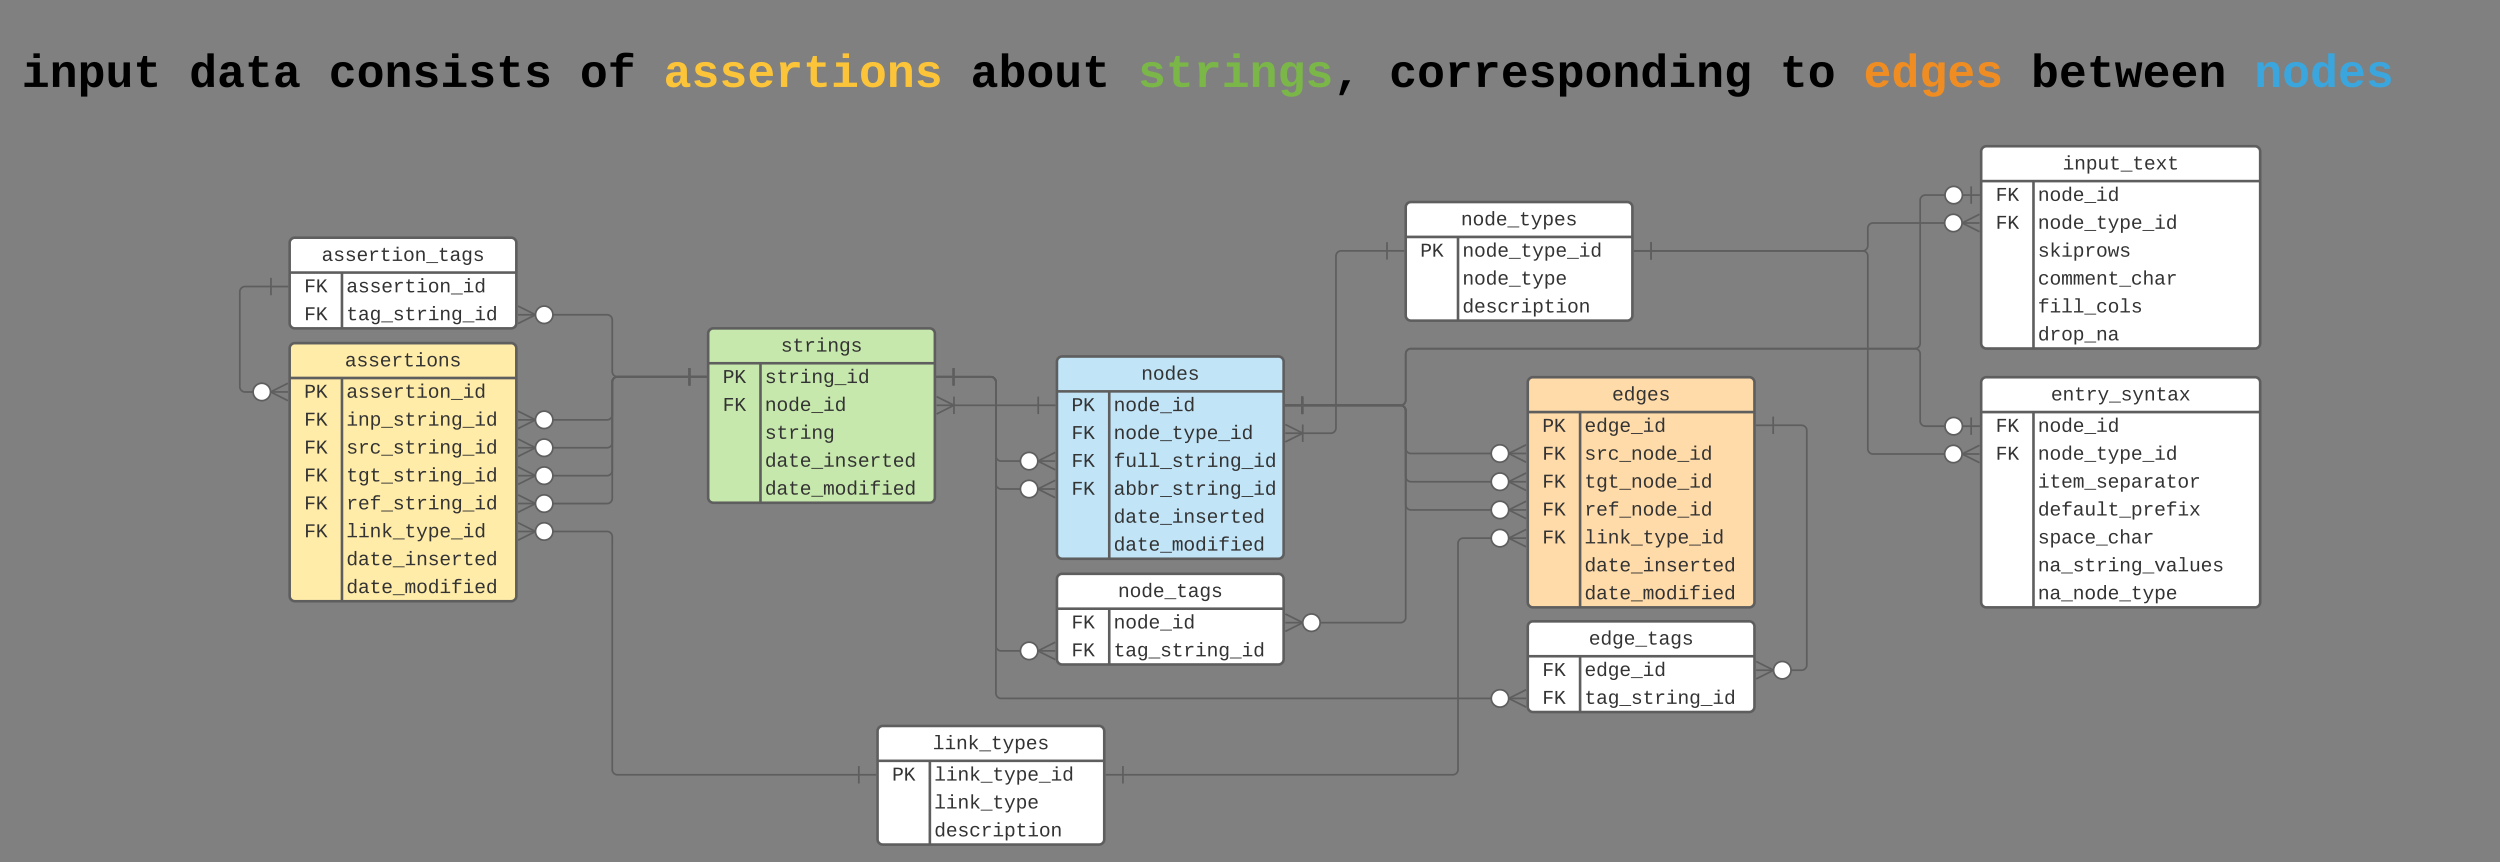 <svg style="background-color:white" xmlns="http://www.w3.org/2000/svg" xmlns:xlink="http://www.w3.org/1999/xlink" xmlns:lucid="lucid" width="2867.25" height="988.61"><rect width="100%" height="100%" fill="#808080" stroke="none"/><g transform="translate(-8820 -5432.27)" lucid:page-tab-id="0_0"><path d="M8500 5000h3500v1500H8500z" fill-opacity="0"/><path d="M8840 5458.27a6 6 0 0 1 6-6h2815.25a6 6 0 0 1 6 6v111.77a6 6 0 0 1-6 6H8846a6 6 0 0 1-6-6z" stroke="#000" stroke-opacity="0" stroke-width="3" fill-opacity="0"/><use xlink:href="#a" transform="matrix(1,0,0,1,8845,5457.27) translate(0 74.719)"/><use xlink:href="#b" transform="matrix(1,0,0,1,8845,5457.27) translate(192.031 74.719)"/><use xlink:href="#c" transform="matrix(1,0,0,1,8845,5457.27) translate(352.057 74.719)"/><use xlink:href="#d" transform="matrix(1,0,0,1,8845,5457.27) translate(640.104 74.719)"/><use xlink:href="#e" transform="matrix(1,0,0,1,8845,5457.27) translate(736.12 74.719)"/><use xlink:href="#f" transform="matrix(1,0,0,1,8845,5457.27) translate(1088.177 74.719)"/><use xlink:href="#g" transform="matrix(1,0,0,1,8845,5457.27) translate(1280.208 74.719)"/><use xlink:href="#h" transform="matrix(1,0,0,1,8845,5457.27) translate(1568.255 74.719)"/><use xlink:href="#i" transform="matrix(1,0,0,1,8845,5457.27) translate(2016.328 74.719)"/><use xlink:href="#j" transform="matrix(1,0,0,1,8845,5457.27) translate(2112.344 74.719)"/><use xlink:href="#k" transform="matrix(1,0,0,1,8845,5457.27) translate(2304.375 74.719)"/><use xlink:href="#l" transform="matrix(1,0,0,1,8845,5457.27) translate(2560.417 74.719)"/><path d="M9152.2 5831.8a6 6 0 0 1 6-6h248a6 6 0 0 1 6 6v284a6 6 0 0 1-6 6h-248a6 6 0 0 1-6-6z" fill="#ffeca9"/><path d="M9152.2 5831.8a6 6 0 0 1 6-6h248a6 6 0 0 1 6 6v284a6 6 0 0 1-6 6h-248a6 6 0 0 1-6-6zM9152.2 5865.8h260M9212.2 5865.8v256" stroke="#5e5e5e" stroke-width="3" fill="none"/><use xlink:href="#m" transform="matrix(1,0,0,1,9162.208,5825.806) translate(53.322 26.662)"/><use xlink:href="#n" transform="matrix(1,0,0,1,9157.208,5868.306) translate(11.664 20.162)"/><use xlink:href="#o" transform="matrix(1,0,0,1,9217.208,5868.306) translate(0 20.162)"/><use xlink:href="#p" transform="matrix(1,0,0,1,9157.208,5900.306) translate(11.664 20.162)"/><use xlink:href="#q" transform="matrix(1,0,0,1,9217.208,5900.306) translate(0 20.162)"/><use xlink:href="#p" transform="matrix(1,0,0,1,9157.208,5932.306) translate(11.664 20.162)"/><use xlink:href="#r" transform="matrix(1,0,0,1,9217.208,5932.306) translate(0 20.162)"/><use xlink:href="#p" transform="matrix(1,0,0,1,9157.208,5964.306) translate(11.664 20.162)"/><use xlink:href="#s" transform="matrix(1,0,0,1,9217.208,5964.306) translate(0 20.162)"/><use xlink:href="#p" transform="matrix(1,0,0,1,9157.208,5996.306) translate(11.664 20.162)"/><use xlink:href="#t" transform="matrix(1,0,0,1,9217.208,5996.306) translate(0 20.162)"/><use xlink:href="#p" transform="matrix(1,0,0,1,9157.208,6028.306) translate(11.664 20.162)"/><use xlink:href="#u" transform="matrix(1,0,0,1,9217.208,6028.306) translate(0 20.162)"/><use xlink:href="#v" transform="matrix(1,0,0,1,9217.208,6060.306) translate(0 20.162)"/><use xlink:href="#w" transform="matrix(1,0,0,1,9217.208,6092.306) translate(0 20.162)"/><path d="M10032.2 5847.1a6 6 0 0 1 6-6h248a6 6 0 0 1 6 6v220a6 6 0 0 1-6 6h-248a6 6 0 0 1-6-6z" fill="#c1e4f7"/><path d="M10032.2 5847.1a6 6 0 0 1 6-6h248a6 6 0 0 1 6 6v220a6 6 0 0 1-6 6h-248a6 6 0 0 1-6-6zM10032.2 5881.1h260M10092.2 5881.1v192" stroke="#5e5e5e" stroke-width="3" fill="none"/><use xlink:href="#x" transform="matrix(1,0,0,1,10042.208,5841.114) translate(86.661 26.662)"/><use xlink:href="#n" transform="matrix(1,0,0,1,10037.208,5883.614) translate(11.664 20.162)"/><use xlink:href="#y" transform="matrix(1,0,0,1,10097.208,5883.614) translate(0 20.162)"/><use xlink:href="#p" transform="matrix(1,0,0,1,10037.208,5915.614) translate(11.664 20.162)"/><use xlink:href="#z" transform="matrix(1,0,0,1,10097.208,5915.614) translate(0 20.162)"/><use xlink:href="#p" transform="matrix(1,0,0,1,10037.208,5947.614) translate(11.664 20.162)"/><use xlink:href="#A" transform="matrix(1,0,0,1,10097.208,5947.614) translate(0 20.162)"/><use xlink:href="#p" transform="matrix(1,0,0,1,10037.208,5979.614) translate(11.664 20.162)"/><use xlink:href="#B" transform="matrix(1,0,0,1,10097.208,5979.614) translate(0 20.162)"/><use xlink:href="#v" transform="matrix(1,0,0,1,10097.208,6011.614) translate(0 20.162)"/><use xlink:href="#w" transform="matrix(1,0,0,1,10097.208,6043.614) translate(0 20.162)"/><path d="M10572.2 5870.88a6 6 0 0 1 6-6h248a6 6 0 0 1 6 6v252a6 6 0 0 1-6 6h-248a6 6 0 0 1-6-6z" fill="#ffdba9"/><path d="M10572.2 5870.88a6 6 0 0 1 6-6h248a6 6 0 0 1 6 6v252a6 6 0 0 1-6 6h-248a6 6 0 0 1-6-6zM10572.2 5904.88h260M10632.2 5904.88v224" stroke="#5e5e5e" stroke-width="3" fill="none"/><use xlink:href="#C" transform="matrix(1,0,0,1,10582.208,5864.879) translate(86.661 26.662)"/><use xlink:href="#n" transform="matrix(1,0,0,1,10577.208,5907.379) translate(11.664 20.162)"/><use xlink:href="#D" transform="matrix(1,0,0,1,10637.208,5907.379) translate(0 20.162)"/><use xlink:href="#p" transform="matrix(1,0,0,1,10577.208,5939.379) translate(11.664 20.162)"/><use xlink:href="#E" transform="matrix(1,0,0,1,10637.208,5939.379) translate(0 20.162)"/><use xlink:href="#p" transform="matrix(1,0,0,1,10577.208,5971.379) translate(11.664 20.162)"/><use xlink:href="#F" transform="matrix(1,0,0,1,10637.208,5971.379) translate(0 20.162)"/><use xlink:href="#p" transform="matrix(1,0,0,1,10577.208,6003.379) translate(11.664 20.162)"/><use xlink:href="#G" transform="matrix(1,0,0,1,10637.208,6003.379) translate(0 20.162)"/><use xlink:href="#p" transform="matrix(1,0,0,1,10577.208,6035.379) translate(11.664 20.162)"/><use xlink:href="#u" transform="matrix(1,0,0,1,10637.208,6035.379) translate(0 20.162)"/><use xlink:href="#v" transform="matrix(1,0,0,1,10637.208,6067.379) translate(0 20.162)"/><use xlink:href="#w" transform="matrix(1,0,0,1,10637.208,6099.379) translate(0 20.162)"/><path d="M10432.2 5670a6 6 0 0 1 6-6h248a6 6 0 0 1 6 6v124a6 6 0 0 1-6 6h-248a6 6 0 0 1-6-6z" fill="#fff"/><path d="M10432.2 5670a6 6 0 0 1 6-6h248a6 6 0 0 1 6 6v124a6 6 0 0 1-6 6h-248a6 6 0 0 1-6-6zM10432.2 5704h260M10492.2 5704v96" stroke="#5e5e5e" stroke-width="3" fill="none"/><use xlink:href="#H" transform="matrix(1,0,0,1,10442.208,5664) translate(53.322 26.662)"/><use xlink:href="#n" transform="matrix(1,0,0,1,10437.208,5706.5) translate(11.664 20.162)"/><use xlink:href="#z" transform="matrix(1,0,0,1,10497.208,5706.5) translate(0 20.162)"/><use xlink:href="#I" transform="matrix(1,0,0,1,10497.208,5738.5) translate(0 20.162)"/><use xlink:href="#J" transform="matrix(1,0,0,1,10497.208,5770.5) translate(0 20.162)"/><path d="M11092.2 5606a6 6 0 0 1 6-6h308a6 6 0 0 1 6 6v220a6 6 0 0 1-6 6h-308a6 6 0 0 1-6-6z" fill="#fff"/><path d="M11092.2 5606a6 6 0 0 1 6-6h308a6 6 0 0 1 6 6v220a6 6 0 0 1-6 6h-308a6 6 0 0 1-6-6zM11092.2 5640h320M11152.2 5640v192" stroke="#5e5e5e" stroke-width="3" fill="none"/><use xlink:href="#K" transform="matrix(1,0,0,1,11102.208,5600) translate(83.322 26.662)"/><use xlink:href="#p" transform="matrix(1,0,0,1,11097.208,5642.5) translate(11.664 20.162)"/><use xlink:href="#y" transform="matrix(1,0,0,1,11157.208,5642.5) translate(0 20.162)"/><use xlink:href="#p" transform="matrix(1,0,0,1,11097.208,5674.5) translate(11.664 20.162)"/><use xlink:href="#z" transform="matrix(1,0,0,1,11157.208,5674.5) translate(0 20.162)"/><use xlink:href="#L" transform="matrix(1,0,0,1,11157.208,5706.5) translate(0 20.162)"/><use xlink:href="#M" transform="matrix(1,0,0,1,11157.208,5738.5) translate(0 20.162)"/><use xlink:href="#N" transform="matrix(1,0,0,1,11157.208,5770.5) translate(0 20.162)"/><use xlink:href="#O" transform="matrix(1,0,0,1,11157.208,5802.5) translate(0 20.162)"/><path d="M9632.2 5814.88a6 6 0 0 1 6-6h248a6 6 0 0 1 6 6v188a6 6 0 0 1-6 6h-248a6 6 0 0 1-6-6z" fill="#c7e8ac"/><path d="M9632.2 5814.88a6 6 0 0 1 6-6h248a6 6 0 0 1 6 6v188a6 6 0 0 1-6 6h-248a6 6 0 0 1-6-6zM9632.2 5848.88h260M9692.2 5848.88v160" stroke="#5e5e5e" stroke-width="3" fill="none"/><use xlink:href="#P" transform="matrix(1,0,0,1,9642.208,5808.879) translate(73.326 26.662)"/><use xlink:href="#n" transform="matrix(1,0,0,1,9637.208,5851.379) translate(11.664 20.162)"/><use xlink:href="#Q" transform="matrix(1,0,0,1,9697.208,5851.379) translate(0 20.162)"/><use xlink:href="#p" transform="matrix(1,0,0,1,9637.208,5883.379) translate(11.664 20.162)"/><use xlink:href="#y" transform="matrix(1,0,0,1,9697.208,5883.379) translate(0 20.162)"/><use xlink:href="#R" transform="matrix(1,0,0,1,9697.208,5915.379) translate(0 20.162)"/><use xlink:href="#v" transform="matrix(1,0,0,1,9697.208,5947.379) translate(0 20.162)"/><use xlink:href="#w" transform="matrix(1,0,0,1,9697.208,5979.379) translate(0 20.162)"/><path d="M9826.46 6270.88a6 6 0 0 1 6-6h248a6 6 0 0 1 6 6v124a6 6 0 0 1-6 6h-248a6 6 0 0 1-6-6z" fill="#fff"/><path d="M9826.46 6270.88a6 6 0 0 1 6-6h248a6 6 0 0 1 6 6v124a6 6 0 0 1-6 6h-248a6 6 0 0 1-6-6zM9826.46 6304.88h260M9886.46 6304.88v96" stroke="#5e5e5e" stroke-width="3" fill="none"/><use xlink:href="#S" transform="matrix(1,0,0,1,9836.458,6264.879) translate(53.322 26.662)"/><use xlink:href="#n" transform="matrix(1,0,0,1,9831.458,6307.379) translate(11.664 20.162)"/><use xlink:href="#u" transform="matrix(1,0,0,1,9891.458,6307.379) translate(0 20.162)"/><use xlink:href="#T" transform="matrix(1,0,0,1,9891.458,6339.379) translate(0 20.162)"/><use xlink:href="#J" transform="matrix(1,0,0,1,9891.458,6371.379) translate(0 20.162)"/><path d="M9152.2 5710.88a6 6 0 0 1 6-6h248a6 6 0 0 1 6 6v92a6 6 0 0 1-6 6h-248a6 6 0 0 1-6-6z" fill="#fff"/><path d="M9152.2 5710.88a6 6 0 0 1 6-6h248a6 6 0 0 1 6 6v92a6 6 0 0 1-6 6h-248a6 6 0 0 1-6-6zM9152.2 5744.88h260M9212.2 5744.88v64" stroke="#5e5e5e" stroke-width="3" fill="none"/><use xlink:href="#U" transform="matrix(1,0,0,1,9162.208,5704.879) translate(26.651 26.662)"/><use xlink:href="#p" transform="matrix(1,0,0,1,9157.208,5747.379) translate(11.664 20.162)"/><use xlink:href="#o" transform="matrix(1,0,0,1,9217.208,5747.379) translate(0 20.162)"/><use xlink:href="#p" transform="matrix(1,0,0,1,9157.208,5779.379) translate(11.664 20.162)"/><use xlink:href="#V" transform="matrix(1,0,0,1,9217.208,5779.379) translate(0 20.162)"/><path d="M10032.2 6096.38a6 6 0 0 1 6-6h248a6 6 0 0 1 6 6v92a6 6 0 0 1-6 6h-248a6 6 0 0 1-6-6z" fill="#fff"/><path d="M10032.2 6096.38a6 6 0 0 1 6-6h248a6 6 0 0 1 6 6v92a6 6 0 0 1-6 6h-248a6 6 0 0 1-6-6zM10032.2 6130.38h260M10092.2 6130.38v64" stroke="#5e5e5e" stroke-width="3" fill="none"/><use xlink:href="#W" transform="matrix(1,0,0,1,10042.208,6090.38) translate(59.99 26.662)"/><use xlink:href="#p" transform="matrix(1,0,0,1,10037.208,6132.88) translate(11.664 20.162)"/><use xlink:href="#y" transform="matrix(1,0,0,1,10097.208,6132.88) translate(0 20.162)"/><use xlink:href="#p" transform="matrix(1,0,0,1,10037.208,6164.88) translate(11.664 20.162)"/><use xlink:href="#V" transform="matrix(1,0,0,1,10097.208,6164.88) translate(0 20.162)"/><path d="M10572.2 6150.88a6 6 0 0 1 6-6h248a6 6 0 0 1 6 6v92a6 6 0 0 1-6 6h-248a6 6 0 0 1-6-6z" fill="#fff"/><path d="M10572.2 6150.88a6 6 0 0 1 6-6h248a6 6 0 0 1 6 6v92a6 6 0 0 1-6 6h-248a6 6 0 0 1-6-6zM10572.2 6184.88h260M10632.2 6184.88v64" stroke="#5e5e5e" stroke-width="3" fill="none"/><use xlink:href="#X" transform="matrix(1,0,0,1,10582.208,6144.879) translate(59.99 26.662)"/><use xlink:href="#p" transform="matrix(1,0,0,1,10577.208,6187.379) translate(11.664 20.162)"/><use xlink:href="#D" transform="matrix(1,0,0,1,10637.208,6187.379) translate(0 20.162)"/><use xlink:href="#p" transform="matrix(1,0,0,1,10577.208,6219.379) translate(11.664 20.162)"/><use xlink:href="#V" transform="matrix(1,0,0,1,10637.208,6219.379) translate(0 20.162)"/><path d="M9610.73 5864.38h-82.52a6 6 0 0 1-6-6v-59.1a6 6 0 0 0-6-6h-63.5" stroke="#5e5e5e" stroke-width="2" fill="none"/><path d="M9610.73 5854.38v20M9630.73 5864.38h-20" stroke="#5e5e5e" stroke-width="2" fill="#fff"/><path d="M9414.15 5783.3l20 10-20 10" stroke="#5e5e5e" stroke-width="2" fill="#fff" fill-opacity="0"/><path d="M9414.15 5793.3h20M9454.15 5793.3c0 5.5-4.48 10-10 10s-10-4.5-10-10c0-5.53 4.48-10 10-10s10 4.47 10 10" stroke="#5e5e5e" stroke-width="2" fill="#fff"/><path d="M9610.73 5864.38h-82.54a6 6 0 0 0-6 6v37.43a6 6 0 0 1-6 6h-63.54" stroke="#5e5e5e" stroke-width="2" fill="none"/><path d="M9610.73 5854.38v20M9630.73 5864.38h-20" stroke="#5e5e5e" stroke-width="2" fill="#fff"/><path d="M9414.1 5903.8l20 10-20 10" stroke="#5e5e5e" stroke-width="2" fill="#fff" fill-opacity="0"/><path d="M9414.1 5913.8h20M9454.1 5913.8c0 5.53-4.47 10-10 10-5.52 0-10-4.47-10-10 0-5.52 4.48-10 10-10 5.53 0 10 4.48 10 10" stroke="#5e5e5e" stroke-width="2" fill="#fff"/><path d="M9610.73 5864.38h-82.53a6 6 0 0 0-6 6v69.43a6 6 0 0 1-6 6h-63.54" stroke="#5e5e5e" stroke-width="2" fill="none"/><path d="M9610.73 5854.38v20M9630.73 5864.38h-20" stroke="#5e5e5e" stroke-width="2" fill="#fff"/><path d="M9414.1 5935.8l20 10-20 10" stroke="#5e5e5e" stroke-width="2" fill="#fff" fill-opacity="0"/><path d="M9414.1 5945.8h20M9454.1 5945.8c0 5.53-4.47 10-10 10-5.5 0-10-4.47-10-10 0-5.52 4.5-10 10-10 5.53 0 10 4.48 10 10" stroke="#5e5e5e" stroke-width="2" fill="#fff"/><path d="M9610.73 5864.38h-82.53a6 6 0 0 0-6 6v101.43a6 6 0 0 1-6 6h-63.53" stroke="#5e5e5e" stroke-width="2" fill="none"/><path d="M9610.73 5854.38v20M9630.73 5864.38h-20" stroke="#5e5e5e" stroke-width="2" fill="#fff"/><path d="M9414.12 5967.8l20 10-20 10" stroke="#5e5e5e" stroke-width="2" fill="#fff" fill-opacity="0"/><path d="M9414.12 5977.8h20M9454.12 5977.8c0 5.53-4.48 10-10 10s-10-4.47-10-10c0-5.52 4.48-10 10-10s10 4.48 10 10" stroke="#5e5e5e" stroke-width="2" fill="#fff"/><path d="M9610.73 5864.38h-82.53a6 6 0 0 0-6 6v133.43a6 6 0 0 1-6 6h-63.52" stroke="#5e5e5e" stroke-width="2" fill="none"/><path d="M9610.73 5854.38v20M9630.73 5864.38h-20" stroke="#5e5e5e" stroke-width="2" fill="#fff"/><path d="M9414.13 5999.8l20 10-20 10" stroke="#5e5e5e" stroke-width="2" fill="#fff" fill-opacity="0"/><path d="M9414.13 6009.8h20M9454.13 6009.8c0 5.53-4.48 10-10 10s-10-4.47-10-10c0-5.52 4.48-10 10-10s10 4.48 10 10" stroke="#5e5e5e" stroke-width="2" fill="#fff"/><path d="M9805 6320.86h-276.8a6 6 0 0 1-6-6V6047.8a6 6 0 0 0-6-6h-63.5" stroke="#5e5e5e" stroke-width="2" fill="none"/><path d="M9805 6310.86v20M9825 6320.86h-20" stroke="#5e5e5e" stroke-width="2" fill="#fff"/><path d="M9414.14 6031.8l20 10-20 10" stroke="#5e5e5e" stroke-width="2" fill="#fff" fill-opacity="0"/><path d="M9414.14 6041.8h20M9454.14 6041.8c0 5.53-4.48 10-10 10-5.53 0-10-4.47-10-10 0-5.52 4.47-10 10-10 5.52 0 10 4.48 10 10" stroke="#5e5e5e" stroke-width="2" fill="#fff"/><path d="M10010.73 5897.12h-97.06" stroke="#5e5e5e" stroke-width="2" fill="none"/><path d="M10010.73 5887.12v20M10030.73 5897.12h-20" stroke="#5e5e5e" stroke-width="2" fill="#fff"/><path d="M9894.1 5887.12l20 10-20 10" stroke="#5e5e5e" stroke-width="2" fill="#fff" fill-opacity="0"/><path d="M9894.1 5897.12h20M9914.1 5907.12v-20" stroke="#5e5e5e" stroke-width="2" fill="#fff"/><path d="M9913.65 5864.4h42.56a6 6 0 0 1 6 6v302.38a6 6 0 0 0 6 6h23.57" stroke="#5e5e5e" stroke-width="2" fill="none"/><path d="M9913.65 5874.4v-20M9893.65 5864.4h20" stroke="#5e5e5e" stroke-width="2" fill="#fff"/><path d="M10030.33 6188.78l-20-10 20-10" stroke="#5e5e5e" stroke-width="2" fill="#fff" fill-opacity="0"/><path d="M10030.33 6178.78h-20M10010.33 6178.78c0 5.52-4.48 10-10 10-5.53 0-10-4.48-10-10 0-5.53 4.47-10 10-10 5.52 0 10 4.47 10 10" stroke="#5e5e5e" stroke-width="2" fill="#fff"/><path d="M9913.65 5864.4h42.55a6 6 0 0 1 6 6v84.7a6 6 0 0 0 6 6h23.55" stroke="#5e5e5e" stroke-width="2" fill="none"/><path d="M9913.65 5874.4v-20M9893.65 5864.4h20" stroke="#5e5e5e" stroke-width="2" fill="#fff"/><path d="M10030.3 5971.1l-20-10 20-10" stroke="#5e5e5e" stroke-width="2" fill="#fff" fill-opacity="0"/><path d="M10030.3 5961.1h-20M10010.3 5961.1c0 5.54-4.48 10-10 10s-10-4.46-10-10c0-5.5 4.48-10 10-10s10 4.5 10 10" stroke="#5e5e5e" stroke-width="2" fill="#fff"/><path d="M9913.65 5864.4h42.56a6 6 0 0 1 6 6v116.7a6 6 0 0 0 6 6h23.56" stroke="#5e5e5e" stroke-width="2" fill="none"/><path d="M9913.65 5874.4v-20M9893.65 5864.4h20" stroke="#5e5e5e" stroke-width="2" fill="#fff"/><path d="M10030.3 6003.1l-20-10 20-10" stroke="#5e5e5e" stroke-width="2" fill="#fff" fill-opacity="0"/><path d="M10030.3 5993.1h-20M10010.3 5993.1c0 5.52-4.47 10-10 10-5.5 0-10-4.48-10-10s4.5-10 10-10c5.53 0 10 4.48 10 10" stroke="#5e5e5e" stroke-width="2" fill="#fff"/><path d="M10313.65 5897.14h112.56a6 6 0 0 1 6 6v237.28a6 6 0 0 1-6 6h-93.53" stroke="#5e5e5e" stroke-width="2" fill="none"/><path d="M10313.65 5907.14v-20M10293.65 5897.14h20" stroke="#5e5e5e" stroke-width="2" fill="#fff"/><path d="M10294.12 6136.42l20 10-20 10" stroke="#5e5e5e" stroke-width="2" fill="#fff" fill-opacity="0"/><path d="M10294.12 6146.42h20M10334.12 6146.42c0 5.53-4.48 10-10 10s-10-4.47-10-10c0-5.52 4.48-10 10-10s10 4.48 10 10" stroke="#5e5e5e" stroke-width="2" fill="#fff"/><path d="M10107.9 6320.86h378.3a6 6 0 0 0 6-6v-259.4a6 6 0 0 1 6-6h33.56" stroke="#5e5e5e" stroke-width="2" fill="none"/><path d="M10107.9 6330.86v-20M10087.9 6320.86h20" stroke="#5e5e5e" stroke-width="2" fill="#fff"/><path d="M10570.3 6059.46l-20-10 20-10" stroke="#5e5e5e" stroke-width="2" fill="#fff" fill-opacity="0"/><path d="M10570.3 6049.46h-20M10550.3 6049.46c0 5.52-4.46 10-10 10-5.5 0-10-4.48-10-10 0-5.53 4.5-10 10-10 5.54 0 10 4.47 10 10" stroke="#5e5e5e" stroke-width="2" fill="#fff"/><path d="M9913.65 5864.4h42.56a6 6 0 0 1 6 6v356.88a6 6 0 0 0 6 6h563.57" stroke="#5e5e5e" stroke-width="2" fill="none"/><path d="M9913.65 5874.4v-20M9893.65 5864.4h20" stroke="#5e5e5e" stroke-width="2" fill="#fff"/><path d="M10570.33 6243.28l-20-10 20-10" stroke="#5e5e5e" stroke-width="2" fill="#fff" fill-opacity="0"/><path d="M10570.33 6233.28h-20M10550.33 6233.28c0 5.52-4.48 10-10 10-5.53 0-10-4.48-10-10 0-5.53 4.47-10 10-10 5.52 0 10 4.47 10 10" stroke="#5e5e5e" stroke-width="2" fill="#fff"/><path d="M10313.65 5897.14h112.54a6 6 0 0 1 6 6v43.24a6 6 0 0 0 6 6h93.53" stroke="#5e5e5e" stroke-width="2" fill="none"/><path d="M10313.65 5907.14v-20M10293.65 5897.14h20" stroke="#5e5e5e" stroke-width="2" fill="#fff"/><path d="M10570.28 5962.38l-20-10 20-10" stroke="#5e5e5e" stroke-width="2" fill="#fff" fill-opacity="0"/><path d="M10570.28 5952.38h-20M10550.28 5952.38c0 5.52-4.47 10-10 10-5.52 0-10-4.48-10-10s4.48-10 10-10c5.53 0 10 4.48 10 10" stroke="#5e5e5e" stroke-width="2" fill="#fff"/><path d="M10313.65 5897.14h112.55a6 6 0 0 1 6 6v75.6a6 6 0 0 0 6 6h93.54" stroke="#5e5e5e" stroke-width="2" fill="none"/><path d="M10313.65 5907.14v-20M10293.65 5897.14h20" stroke="#5e5e5e" stroke-width="2" fill="#fff"/><path d="M10570.3 5994.74l-20-10 20-10" stroke="#5e5e5e" stroke-width="2" fill="#fff" fill-opacity="0"/><path d="M10570.3 5984.74h-20M10550.3 5984.74c0 5.53-4.48 10-10 10-5.53 0-10-4.47-10-10 0-5.52 4.47-10 10-10 5.52 0 10 4.48 10 10" stroke="#5e5e5e" stroke-width="2" fill="#fff"/><path d="M10313.65 5897.14h112.55a6 6 0 0 1 6 6v107.96a6 6 0 0 0 6 6h93.55" stroke="#5e5e5e" stroke-width="2" fill="none"/><path d="M10313.65 5907.14v-20M10293.65 5897.14h20" stroke="#5e5e5e" stroke-width="2" fill="#fff"/><path d="M10570.3 6027.1l-20-10 20-10" stroke="#5e5e5e" stroke-width="2" fill="#fff" fill-opacity="0"/><path d="M10570.3 6017.1h-20M10550.3 6017.1c0 5.53-4.47 10-10 10-5.52 0-10-4.47-10-10 0-5.52 4.48-10 10-10 5.53 0 10 4.48 10 10" stroke="#5e5e5e" stroke-width="2" fill="#fff"/><path d="M10313.65 5897.14l112.56-.02a6 6 0 0 0 6-6v-52.98a6 6 0 0 1 6-6h578a6 6 0 0 0 6-6V5662a6 6 0 0 1 6-6h23.53" stroke="#5e5e5e" stroke-width="2" fill="none"/><path d="M10313.65 5907.14v-20M10293.65 5897.14h20M11080.73 5646v20M11090.73 5656h-20M11070.73 5656c0 5.52-4.48 10-10 10-5.53 0-10-4.48-10-10s4.47-10 10-10c5.52 0 10 4.48 10 10" stroke="#5e5e5e" stroke-width="2" fill="#fff"/><path d="M10410.74 5719.98h-52.53a6 6 0 0 0-6 6v197.14a6 6 0 0 1-6 6h-32.54" stroke="#5e5e5e" stroke-width="2" fill="none"/><path d="M10410.74 5709.98v20M10430.74 5719.98h-20" stroke="#5e5e5e" stroke-width="2" fill="#fff"/><path d="M10294.1 5919.12l20 10-20 10" stroke="#5e5e5e" stroke-width="2" fill="#fff" fill-opacity="0"/><path d="M10294.1 5929.12h20M10314.1 5939.12v-20" stroke="#5e5e5e" stroke-width="2" fill="#fff"/><path d="M10713.66 5719.98h242.55a6 6 0 0 0 6-6V5694a6 6 0 0 1 6-6h83.54" stroke="#5e5e5e" stroke-width="2" fill="none"/><path d="M10713.66 5729.98v-20M10693.66 5719.98h20" stroke="#5e5e5e" stroke-width="2" fill="#fff"/><path d="M11090.3 5698l-20-10 20-10" stroke="#5e5e5e" stroke-width="2" fill="#fff" fill-opacity="0"/><path d="M11090.3 5688h-20M11070.3 5688c0 5.52-4.5 10-10 10-5.53 0-10-4.48-10-10s4.47-10 10-10c5.5 0 10 4.48 10 10" stroke="#5e5e5e" stroke-width="2" fill="#fff"/><path d="M10853.65 5920.04h32.56a6 6 0 0 1 6 6v268.88a6 6 0 0 1-6 6h-13.53" stroke="#5e5e5e" stroke-width="2" fill="none"/><path d="M10853.65 5930.04v-20M10833.65 5920.04h20" stroke="#5e5e5e" stroke-width="2" fill="#fff"/><path d="M10834.12 6190.92l20 10-20 10" stroke="#5e5e5e" stroke-width="2" fill="#fff" fill-opacity="0"/><path d="M10834.12 6200.92h20M10874.12 6200.92c0 5.53-4.48 10-10 10s-10-4.47-10-10c0-5.52 4.48-10 10-10s10 4.48 10 10" stroke="#5e5e5e" stroke-width="2" fill="#fff"/><path d="M11092.2 5870.88a6 6 0 0 1 6-6h308a6 6 0 0 1 6 6v252a6 6 0 0 1-6 6h-308a6 6 0 0 1-6-6z" fill="#fff"/><path d="M11092.2 5870.88a6 6 0 0 1 6-6h308a6 6 0 0 1 6 6v252a6 6 0 0 1-6 6h-308a6 6 0 0 1-6-6zM11092.2 5904.88h320M11152.2 5904.88v224" stroke="#5e5e5e" stroke-width="3" fill="none"/><use xlink:href="#Y" transform="matrix(1,0,0,1,11102.208,5864.879) translate(69.987 26.662)"/><use xlink:href="#p" transform="matrix(1,0,0,1,11097.208,5907.379) translate(11.664 20.162)"/><use xlink:href="#y" transform="matrix(1,0,0,1,11157.208,5907.379) translate(0 20.162)"/><use xlink:href="#p" transform="matrix(1,0,0,1,11097.208,5939.379) translate(11.664 20.162)"/><use xlink:href="#z" transform="matrix(1,0,0,1,11157.208,5939.379) translate(0 20.162)"/><use xlink:href="#Z" transform="matrix(1,0,0,1,11157.208,5971.379) translate(0 20.162)"/><use xlink:href="#aa" transform="matrix(1,0,0,1,11157.208,6003.379) translate(0 20.162)"/><use xlink:href="#ab" transform="matrix(1,0,0,1,11157.208,6035.379) translate(0 20.162)"/><use xlink:href="#ac" transform="matrix(1,0,0,1,11157.208,6067.379) translate(0 20.162)"/><use xlink:href="#ad" transform="matrix(1,0,0,1,11157.208,6099.379) translate(0 20.162)"/><path d="M10313.65 5897.14l112.56-.02a6 6 0 0 0 6-6v-52.98a6 6 0 0 1 6-6h578a6 6 0 0 1 6 6v76.9a6 6 0 0 0 6 6h23.52" stroke="#5e5e5e" stroke-width="2" fill="none"/><path d="M10313.65 5907.14v-20M10293.65 5897.14h20M11080.72 5911.04v20M11090.72 5921.04h-20M11070.72 5921.04c0 5.52-4.47 10-10 10-5.52 0-10-4.48-10-10s4.48-10 10-10c5.53 0 10 4.48 10 10" stroke="#5e5e5e" stroke-width="2" fill="#fff"/><path d="M10713.66 5719.98h242.55a6 6 0 0 1 6 6v221a6 6 0 0 0 6 6h83.53" stroke="#5e5e5e" stroke-width="2" fill="none"/><path d="M10713.66 5729.98v-20M10693.66 5719.98h20" stroke="#5e5e5e" stroke-width="2" fill="#fff"/><path d="M11090.3 5962.97l-20-10 20-10" stroke="#5e5e5e" stroke-width="2" fill="#fff" fill-opacity="0"/><path d="M11090.3 5952.97h-20M11070.3 5952.97c0 5.52-4.5 10-10 10-5.54 0-10-4.48-10-10s4.46-10 10-10c5.5 0 10 4.48 10 10" stroke="#5e5e5e" stroke-width="2" fill="#fff"/><path d="M9130.75 5760.92h-29.7a6 6 0 0 0-6 6v108.9a6 6 0 0 0 6 6h10.67" stroke="#5e5e5e" stroke-width="2" fill="none"/><path d="M9130.75 5750.92v20M9150.75 5760.92h-20" stroke="#5e5e5e" stroke-width="2" fill="#fff"/><path d="M9150.27 5891.8l-20-10 20-10" stroke="#5e5e5e" stroke-width="2" fill="#fff" fill-opacity="0"/><path d="M9150.27 5881.8h-20M9130.27 5881.8c0 5.53-4.47 10-10 10-5.52 0-10-4.47-10-10 0-5.52 4.48-10 10-10 5.53 0 10 4.48 10 10" stroke="#5e5e5e" stroke-width="2" fill="#fff"/><defs><path d="M794-190h353V0H118v-190h395v-702H223v-190h571v892zM513-1277v-207h281v207H513" id="ae"/><path d="M768-1103c247 0 336 167 336 416V0H824v-619c-3-164-24-273-171-273-164 0-229 142-229 312V0H143c-4-359 9-736-8-1082h268c7 63 12 146 13 215h4c67-145 160-236 348-236" id="af"/><path d="M427-171c3 195 2 397 2 596H148V-846c1-83-4-168-8-236h272c10 49 14 118 15 176h4c59-114 151-197 316-197 291 0 385 259 385 560 0 243-65 433-220 521-50 28-109 42-176 42-162-2-253-78-309-191zm69-661c-91 113-92 463-1 586 46 62 145 101 225 54 96-57 118-191 119-351 0-123-18-215-53-276-46-82-128-115-220-74-25 12-48 33-70 61" id="ag"/><path d="M471 20c-247 0-336-169-336-415v-687h281v607c4 148 31 285 172 285 152 0 207-150 207-312v-580h281c4 359-9 736 8 1082H816c-7-63-11-146-12-215h-5C736-76 644 20 471 20" id="ah"/><path d="M711 13c-250 0-386-99-385-349l2-556H161v-190h181l88-282h176v282h385v190H606v530c-10 130 45 186 174 184 91-2 176-11 255-27v186C933-1 833 13 711 13" id="ai"/><g id="a"><use transform="matrix(0.026,0,0,0.026,0,0)" xlink:href="#ae"/><use transform="matrix(0.026,0,0,0.026,32.005,0)" xlink:href="#af"/><use transform="matrix(0.026,0,0,0.026,64.01,0)" xlink:href="#ag"/><use transform="matrix(0.026,0,0,0.026,96.016,0)" xlink:href="#ah"/><use transform="matrix(0.026,0,0,0.026,128.021,0)" xlink:href="#ai"/></g><path d="M802-909c-3-189-2-383-2-575h281v1248c-1 83 4 168 8 236H817c-9-50-14-117-15-176h-4C735-49 651 20 482 20 191 20 97-238 97-539c0-243 66-432 221-519 50-28 108-42 175-42 162 2 253 78 309 191zm-70 658c91-113 93-462 2-584-46-61-145-100-224-53-96 56-119 190-120 349 0 123 17 214 52 275 46 82 130 115 222 74 25-12 46-33 68-61" id="aj"/><path d="M775-193C708-75 621 20 439 20 226 20 106-93 106-306c0-251 170-341 417-346l223-4c4-143-12-264-148-264-103 0-141 58-150 153l-293-14c37-219 194-321 455-321 263 0 418 130 417 390v392c1 84 5 161 89 160 21 0 42-2 62-6v152c-57 15-108 27-180 26-145 0-202-73-217-205h-6zm-256 17c168 0 234-139 227-325-166 4-347-25-347 173 0 94 33 152 120 152" id="ak"/><g id="b"><use transform="matrix(0.026,0,0,0.026,0,0)" xlink:href="#aj"/><use transform="matrix(0.026,0,0,0.026,32.005,0)" xlink:href="#ak"/><use transform="matrix(0.026,0,0,0.026,64.01,0)" xlink:href="#ai"/><use transform="matrix(0.026,0,0,0.026,96.016,0)" xlink:href="#ak"/></g><path d="M1109-360C1066-122 902 20 624 20c-347 0-514-209-514-555 0-353 168-567 518-567 270 0 425 136 473 361l-283 14c-16-106-75-183-196-182-75 0-130 31-165 93s-52 152-52 270c0 249 74 374 221 374 120 0 188-82 201-201" id="al"/><path d="M616-1102c361 0 521 202 521 560 0 354-171 562-527 562C259 20 92-192 92-542c0-351 169-560 524-560zm-9 930c200-2 236-165 236-370 0-199-27-367-223-367-195 0-233 146-233 367 0 129 18 223 55 282s92 88 165 88" id="am"/><path d="M622-916c-112 2-200 14-200 111 0 90 89 101 168 121 234 58 514 77 514 368C1104-4 751 54 434 5 267-21 161-112 121-270l247-37c24 111 113 145 252 141 114-3 226-12 226-124 0-101-103-113-192-134-225-54-490-76-490-351 0-247 201-328 458-328 245 0 413 88 457 292l-249 26c-16-98-92-133-208-131" id="an"/><g id="c"><use transform="matrix(0.026,0,0,0.026,0,0)" xlink:href="#al"/><use transform="matrix(0.026,0,0,0.026,32.005,0)" xlink:href="#am"/><use transform="matrix(0.026,0,0,0.026,64.01,0)" xlink:href="#af"/><use transform="matrix(0.026,0,0,0.026,96.016,0)" xlink:href="#an"/><use transform="matrix(0.026,0,0,0.026,128.021,0)" xlink:href="#ae"/><use transform="matrix(0.026,0,0,0.026,160.026,0)" xlink:href="#an"/><use transform="matrix(0.026,0,0,0.026,192.031,0)" xlink:href="#ai"/><use transform="matrix(0.026,0,0,0.026,224.036,0)" xlink:href="#an"/></g><path d="M844-1321c-130 0-195 53-191 182v57h443v190H653V0H373v-892H117v-190h256v-83c5-247 162-348 422-349 120-1 232 13 327 28v184c-84-10-183-19-278-19" id="ao"/><g id="d"><use transform="matrix(0.026,0,0,0.026,0,0)" xlink:href="#am"/><use transform="matrix(0.026,0,0,0.026,32.005,0)" xlink:href="#ao"/></g><path fill="#fcc438" d="M775-193C708-75 621 20 439 20 226 20 106-93 106-306c0-251 170-341 417-346l223-4c4-143-12-264-148-264-103 0-141 58-150 153l-293-14c37-219 194-321 455-321 263 0 418 130 417 390v392c1 84 5 161 89 160 21 0 42-2 62-6v152c-57 15-108 27-180 26-145 0-202-73-217-205h-6zm-256 17c168 0 234-139 227-325-166 4-347-25-347 173 0 94 33 152 120 152" id="ap"/><path fill="#fcc438" d="M622-916c-112 2-200 14-200 111 0 90 89 101 168 121 234 58 514 77 514 368C1104-4 751 54 434 5 267-21 161-112 121-270l247-37c24 111 113 145 252 141 114-3 226-12 226-124 0-101-103-113-192-134-225-54-490-76-490-351 0-247 201-328 458-328 245 0 413 88 457 292l-249 26c-16-98-92-133-208-131" id="aq"/><path fill="#fcc438" d="M1113-274C1038-96 884 20 626 20c-352 0-526-209-526-566 0-358 185-556 530-556 358 0 496 251 499 615H395c5 180 68 319 245 319 102 0 186-45 208-129zM857-663c-6-177-128-307-315-247-94 30-141 121-145 247h460" id="ar"/><path fill="#fcc438" d="M875-1102c70 0 148 7 206 17v237c-110-17-267-37-359 15-123 69-192 207-192 395V0H250c-10-367 32-789-52-1082h271c19 69 36 149 46 228h4c52-151 151-250 356-248" id="as"/><path fill="#fcc438" d="M711 13c-250 0-386-99-385-349l2-556H161v-190h181l88-282h176v282h385v190H606v530c-10 130 45 186 174 184 91-2 176-11 255-27v186C933-1 833 13 711 13" id="at"/><path fill="#fcc438" d="M794-190h353V0H118v-190h395v-702H223v-190h571v892zM513-1277v-207h281v207H513" id="au"/><path fill="#fcc438" d="M616-1102c361 0 521 202 521 560 0 354-171 562-527 562C259 20 92-192 92-542c0-351 169-560 524-560zm-9 930c200-2 236-165 236-370 0-199-27-367-223-367-195 0-233 146-233 367 0 129 18 223 55 282s92 88 165 88" id="av"/><path fill="#fcc438" d="M768-1103c247 0 336 167 336 416V0H824v-619c-3-164-24-273-171-273-164 0-229 142-229 312V0H143c-4-359 9-736-8-1082h268c7 63 12 146 13 215h4c67-145 160-236 348-236" id="aw"/><g id="e"><use transform="matrix(0.026,0,0,0.026,0,0)" xlink:href="#ap"/><use transform="matrix(0.026,0,0,0.026,32.005,0)" xlink:href="#aq"/><use transform="matrix(0.026,0,0,0.026,64.01,0)" xlink:href="#aq"/><use transform="matrix(0.026,0,0,0.026,96.016,0)" xlink:href="#ar"/><use transform="matrix(0.026,0,0,0.026,128.021,0)" xlink:href="#as"/><use transform="matrix(0.026,0,0,0.026,160.026,0)" xlink:href="#at"/><use transform="matrix(0.026,0,0,0.026,192.031,0)" xlink:href="#au"/><use transform="matrix(0.026,0,0,0.026,224.036,0)" xlink:href="#av"/><use transform="matrix(0.026,0,0,0.026,256.042,0)" xlink:href="#aw"/><use transform="matrix(0.026,0,0,0.026,288.047,0)" xlink:href="#aq"/></g><path d="M429-1484c1 190-1 388 0 572 54-116 155-191 317-191 300 0 386 257 386 563 0 241-73 429-226 518-49 28-106 42-169 42-162 0-251-81-306-196h-4c-1 59-5 127-15 176H140c4-67 9-153 8-236v-1248h281zm66 648c-93 114-92 466 1 585 35 45 77 79 142 79 64 0 112-31 148-92 69-115 68-440-2-561-39-68-131-111-221-70-25 11-46 32-68 59" id="ax"/><g id="f"><use transform="matrix(0.026,0,0,0.026,0,0)" xlink:href="#ak"/><use transform="matrix(0.026,0,0,0.026,32.005,0)" xlink:href="#ax"/><use transform="matrix(0.026,0,0,0.026,64.01,0)" xlink:href="#am"/><use transform="matrix(0.026,0,0,0.026,96.016,0)" xlink:href="#ah"/><use transform="matrix(0.026,0,0,0.026,128.021,0)" xlink:href="#ai"/></g><path fill="#7ab648" d="M622-916c-112 2-200 14-200 111 0 90 89 101 168 121 234 58 514 77 514 368C1104-4 751 54 434 5 267-21 161-112 121-270l247-37c24 111 113 145 252 141 114-3 226-12 226-124 0-101-103-113-192-134-225-54-490-76-490-351 0-247 201-328 458-328 245 0 413 88 457 292l-249 26c-16-98-92-133-208-131" id="ay"/><path fill="#7ab648" d="M711 13c-250 0-386-99-385-349l2-556H161v-190h181l88-282h176v282h385v190H606v530c-10 130 45 186 174 184 91-2 176-11 255-27v186C933-1 833 13 711 13" id="az"/><path fill="#7ab648" d="M875-1102c70 0 148 7 206 17v237c-110-17-267-37-359 15-123 69-192 207-192 395V0H250c-10-367 32-789-52-1082h271c19 69 36 149 46 228h4c52-151 151-250 356-248" id="aA"/><path fill="#7ab648" d="M794-190h353V0H118v-190h395v-702H223v-190h571v892zM513-1277v-207h281v207H513" id="aB"/><path fill="#7ab648" d="M768-1103c247 0 336 167 336 416V0H824v-619c-3-164-24-273-171-273-164 0-229 142-229 312V0H143c-4-359 9-736-8-1082h268c7 63 12 146 13 215h4c67-145 160-236 348-236" id="aC"/><path fill="#7ab648" d="M1108-33c-3 314-178 467-492 467-243 0-400-94-447-291l281-33c17 79 82 141 174 141 176 0 212-155 205-347-2-40 5-80 0-115C773-85 665-12 501-12c-288 0-377-242-377-538 0-242 65-426 223-510 50-26 108-39 175-39 160 0 253 78 307 191h5c1-58 5-125 14-174h266c-12 335-3 703-6 1049zM811-384c25-82 27-259 1-342-30-99-77-180-190-180-172 0-205 171-205 356 0 116 18 202 54 258 48 76 129 107 221 70 62-25 96-86 119-162" id="aD"/><path d="M258 363l169-662h315L431 363H258" id="aE"/><g id="g"><use transform="matrix(0.026,0,0,0.026,0,0)" xlink:href="#ay"/><use transform="matrix(0.026,0,0,0.026,32.005,0)" xlink:href="#az"/><use transform="matrix(0.026,0,0,0.026,64.01,0)" xlink:href="#aA"/><use transform="matrix(0.026,0,0,0.026,96.016,0)" xlink:href="#aB"/><use transform="matrix(0.026,0,0,0.026,128.021,0)" xlink:href="#aC"/><use transform="matrix(0.026,0,0,0.026,160.026,0)" xlink:href="#aD"/><use transform="matrix(0.026,0,0,0.026,192.031,0)" xlink:href="#ay"/><use transform="matrix(0.026,0,0,0.026,224.036,0)" xlink:href="#aE"/></g><path d="M875-1102c70 0 148 7 206 17v237c-110-17-267-37-359 15-123 69-192 207-192 395V0H250c-10-367 32-789-52-1082h271c19 69 36 149 46 228h4c52-151 151-250 356-248" id="aF"/><path d="M1113-274C1038-96 884 20 626 20c-352 0-526-209-526-566 0-358 185-556 530-556 358 0 496 251 499 615H395c5 180 68 319 245 319 102 0 186-45 208-129zM857-663c-6-177-128-307-315-247-94 30-141 121-145 247h460" id="aG"/><path d="M1108-33c-3 314-178 467-492 467-243 0-400-94-447-291l281-33c17 79 82 141 174 141 176 0 212-155 205-347-2-40 5-80 0-115C773-85 665-12 501-12c-288 0-377-242-377-538 0-242 65-426 223-510 50-26 108-39 175-39 160 0 253 78 307 191h5c1-58 5-125 14-174h266c-12 335-3 703-6 1049zM811-384c25-82 27-259 1-342-30-99-77-180-190-180-172 0-205 171-205 356 0 116 18 202 54 258 48 76 129 107 221 70 62-25 96-86 119-162" id="aH"/><g id="h"><use transform="matrix(0.026,0,0,0.026,0,0)" xlink:href="#al"/><use transform="matrix(0.026,0,0,0.026,32.005,0)" xlink:href="#am"/><use transform="matrix(0.026,0,0,0.026,64.01,0)" xlink:href="#aF"/><use transform="matrix(0.026,0,0,0.026,96.016,0)" xlink:href="#aF"/><use transform="matrix(0.026,0,0,0.026,128.021,0)" xlink:href="#aG"/><use transform="matrix(0.026,0,0,0.026,160.026,0)" xlink:href="#an"/><use transform="matrix(0.026,0,0,0.026,192.031,0)" xlink:href="#ag"/><use transform="matrix(0.026,0,0,0.026,224.036,0)" xlink:href="#am"/><use transform="matrix(0.026,0,0,0.026,256.042,0)" xlink:href="#af"/><use transform="matrix(0.026,0,0,0.026,288.047,0)" xlink:href="#aj"/><use transform="matrix(0.026,0,0,0.026,320.052,0)" xlink:href="#ae"/><use transform="matrix(0.026,0,0,0.026,352.057,0)" xlink:href="#af"/><use transform="matrix(0.026,0,0,0.026,384.062,0)" xlink:href="#aH"/></g><g id="i"><use transform="matrix(0.026,0,0,0.026,0,0)" xlink:href="#ai"/><use transform="matrix(0.026,0,0,0.026,32.005,0)" xlink:href="#am"/></g><path fill="#ef8d22" d="M1113-274C1038-96 884 20 626 20c-352 0-526-209-526-566 0-358 185-556 530-556 358 0 496 251 499 615H395c5 180 68 319 245 319 102 0 186-45 208-129zM857-663c-6-177-128-307-315-247-94 30-141 121-145 247h460" id="aI"/><path fill="#ef8d22" d="M802-909c-3-189-2-383-2-575h281v1248c-1 83 4 168 8 236H817c-9-50-14-117-15-176h-4C735-49 651 20 482 20 191 20 97-238 97-539c0-243 66-432 221-519 50-28 108-42 175-42 162 2 253 78 309 191zm-70 658c91-113 93-462 2-584-46-61-145-100-224-53-96 56-119 190-120 349 0 123 17 214 52 275 46 82 130 115 222 74 25-12 46-33 68-61" id="aJ"/><path fill="#ef8d22" d="M1108-33c-3 314-178 467-492 467-243 0-400-94-447-291l281-33c17 79 82 141 174 141 176 0 212-155 205-347-2-40 5-80 0-115C773-85 665-12 501-12c-288 0-377-242-377-538 0-242 65-426 223-510 50-26 108-39 175-39 160 0 253 78 307 191h5c1-58 5-125 14-174h266c-12 335-3 703-6 1049zM811-384c25-82 27-259 1-342-30-99-77-180-190-180-172 0-205 171-205 356 0 116 18 202 54 258 48 76 129 107 221 70 62-25 96-86 119-162" id="aK"/><path fill="#ef8d22" d="M622-916c-112 2-200 14-200 111 0 90 89 101 168 121 234 58 514 77 514 368C1104-4 751 54 434 5 267-21 161-112 121-270l247-37c24 111 113 145 252 141 114-3 226-12 226-124 0-101-103-113-192-134-225-54-490-76-490-351 0-247 201-328 458-328 245 0 413 88 457 292l-249 26c-16-98-92-133-208-131" id="aL"/><g id="j"><use transform="matrix(0.026,0,0,0.026,0,0)" xlink:href="#aI"/><use transform="matrix(0.026,0,0,0.026,32.005,0)" xlink:href="#aJ"/><use transform="matrix(0.026,0,0,0.026,64.01,0)" xlink:href="#aK"/><use transform="matrix(0.026,0,0,0.026,96.016,0)" xlink:href="#aI"/><use transform="matrix(0.026,0,0,0.026,128.021,0)" xlink:href="#aL"/></g><path d="M1028 0H784c-56-191-119-378-170-573C562-377 495-191 437 0H194L11-1082h228c32 239 67 472 95 714 4 40 7 80 7 119 53-195 119-378 177-568h193c56 190 120 371 169 568-1-79 11-158 21-226l91-607h226" id="aM"/><g id="k"><use transform="matrix(0.026,0,0,0.026,0,0)" xlink:href="#ax"/><use transform="matrix(0.026,0,0,0.026,32.005,0)" xlink:href="#aG"/><use transform="matrix(0.026,0,0,0.026,64.01,0)" xlink:href="#ai"/><use transform="matrix(0.026,0,0,0.026,96.016,0)" xlink:href="#aM"/><use transform="matrix(0.026,0,0,0.026,128.021,0)" xlink:href="#aG"/><use transform="matrix(0.026,0,0,0.026,160.026,0)" xlink:href="#aG"/><use transform="matrix(0.026,0,0,0.026,192.031,0)" xlink:href="#af"/></g><path fill="#3aa6dd" d="M768-1103c247 0 336 167 336 416V0H824v-619c-3-164-24-273-171-273-164 0-229 142-229 312V0H143c-4-359 9-736-8-1082h268c7 63 12 146 13 215h4c67-145 160-236 348-236" id="aN"/><path fill="#3aa6dd" d="M616-1102c361 0 521 202 521 560 0 354-171 562-527 562C259 20 92-192 92-542c0-351 169-560 524-560zm-9 930c200-2 236-165 236-370 0-199-27-367-223-367-195 0-233 146-233 367 0 129 18 223 55 282s92 88 165 88" id="aO"/><path fill="#3aa6dd" d="M802-909c-3-189-2-383-2-575h281v1248c-1 83 4 168 8 236H817c-9-50-14-117-15-176h-4C735-49 651 20 482 20 191 20 97-238 97-539c0-243 66-432 221-519 50-28 108-42 175-42 162 2 253 78 309 191zm-70 658c91-113 93-462 2-584-46-61-145-100-224-53-96 56-119 190-120 349 0 123 17 214 52 275 46 82 130 115 222 74 25-12 46-33 68-61" id="aP"/><path fill="#3aa6dd" d="M1113-274C1038-96 884 20 626 20c-352 0-526-209-526-566 0-358 185-556 530-556 358 0 496 251 499 615H395c5 180 68 319 245 319 102 0 186-45 208-129zM857-663c-6-177-128-307-315-247-94 30-141 121-145 247h460" id="aQ"/><path fill="#3aa6dd" d="M622-916c-112 2-200 14-200 111 0 90 89 101 168 121 234 58 514 77 514 368C1104-4 751 54 434 5 267-21 161-112 121-270l247-37c24 111 113 145 252 141 114-3 226-12 226-124 0-101-103-113-192-134-225-54-490-76-490-351 0-247 201-328 458-328 245 0 413 88 457 292l-249 26c-16-98-92-133-208-131" id="aR"/><g id="l"><use transform="matrix(0.026,0,0,0.026,0,0)" xlink:href="#aN"/><use transform="matrix(0.026,0,0,0.026,32.005,0)" xlink:href="#aO"/><use transform="matrix(0.026,0,0,0.026,64.01,0)" xlink:href="#aP"/><use transform="matrix(0.026,0,0,0.026,96.016,0)" xlink:href="#aQ"/><use transform="matrix(0.026,0,0,0.026,128.021,0)" xlink:href="#aR"/></g><path fill="#333" d="M1000-272c3 95 12 159 101 161 21 0 41-3 59-7V-6c-44 10-86 16-139 16-141 2-191-84-197-217h-6C748-76 648 20 446 20c-207 0-318-120-318-322 0-266 194-348 454-354l236-4c12-191-40-305-222-305-140 0-220 47-232 172l-188-17c33-204 181-292 423-292 255 0 401 118 401 364v466zm-683-27c0 109 63 184 175 182 166-3 259-96 306-217 24-65 20-120 20-200-232 7-501-28-501 235" id="aS"/><path fill="#333" d="M873-819c-18-114-119-146-250-146-163 0-245 50-245 151 0 151 170 148 294 185 182 54 388 94 388 320 0 240-189 325-439 329-245 4-410-69-454-268l159-31c24 133 136 168 295 165 144-2 270-31 270-171 0-164-195-160-331-202-167-52-350-87-350-299 0-218 173-315 413-313 220 2 373 77 412 260" id="aT"/><path fill="#333" d="M617-1102c355 0 481 238 477 599H322c5 222 84 388 301 388 144 0 244-59 284-166l158 45C1002-72 854 20 623 20c-342 0-490-220-490-568 0-346 151-554 484-554zm291 461c-18-192-90-328-289-328-194 0-287 128-295 328h584" id="aU"/><path fill="#333" d="M839-1102c70 0 148 7 206 17v167c-112-18-268-36-363 15-129 69-208 203-208 395V0H294c-10-367 32-789-52-1082h171c21 75 41 161 48 250h5c67-152 152-270 373-270" id="aV"/><path fill="#333" d="M682 16c-209 0-323-80-324-285v-671H190v-142h170l58-282h120v282h432v142H538v652c2 114 60 155 182 155 106 0 209-16 297-34v137C921-4 806 16 682 16" id="aW"/><path fill="#333" d="M745-142h380V0H143v-142h422v-798H246v-142h499v940zM545-1292v-192h200v192H545" id="aX"/><path fill="#333" d="M615-1102c343 0 484 203 482 560-1 347-147 562-488 562-336 0-475-219-479-562-4-349 156-560 485-560zm-8 989c240 0 301-180 301-429 0-245-55-427-290-427-236 0-299 181-299 427 0 243 61 429 288 429" id="aY"/><path fill="#333" d="M706-1102c241 0 344 136 343 381V0H868v-695c1-168-57-273-220-268-190 6-283 138-283 336V0H185c-3-360 6-732-6-1082h170c4 54 7 126 8 185h3c63-121 164-204 346-205" id="aZ"/><g id="m"><use transform="matrix(0.011,0,0,0.011,0,0)" xlink:href="#aS"/><use transform="matrix(0.011,0,0,0.011,13.336,0)" xlink:href="#aT"/><use transform="matrix(0.011,0,0,0.011,26.671,0)" xlink:href="#aT"/><use transform="matrix(0.011,0,0,0.011,40.007,0)" xlink:href="#aU"/><use transform="matrix(0.011,0,0,0.011,53.342,0)" xlink:href="#aV"/><use transform="matrix(0.011,0,0,0.011,66.678,0)" xlink:href="#aW"/><use transform="matrix(0.011,0,0,0.011,80.013,0)" xlink:href="#aX"/><use transform="matrix(0.011,0,0,0.011,93.349,0)" xlink:href="#aY"/><use transform="matrix(0.011,0,0,0.011,106.684,0)" xlink:href="#aZ"/><use transform="matrix(0.011,0,0,0.011,120.02,0)" xlink:href="#aT"/></g><path fill="#333" d="M622-1349c296 4 497 117 497 404 0 282-193 424-485 431H353V0H162v-1349h460zm-15 684c195-3 320-88 320-277 0-184-129-255-328-254H353v531h254" id="ba"/><path fill="#333" d="M1003 0L516-638 353-469V0H162v-1349h191v673l572-673h225L646-777 1227 0h-224" id="bb"/><g id="n"><use transform="matrix(0.011,0,0,0.011,0,0)" xlink:href="#ba"/><use transform="matrix(0.011,0,0,0.011,13.336,0)" xlink:href="#bb"/></g><path fill="#333" d="M-5 220v-96h1238v96H-5" id="bc"/><path fill="#333" d="M865-914c-3-187-2-380-2-570h180v1261c0 76 1 155 6 223H877c-8-49-9-116-10-174h-5C801-44 708 26 530 26c-135 0-234-46-297-139s-95-232-95-419c0-377 131-566 392-566 176 0 271 63 335 184zm-286-51c-222 0-255 197-255 427 0 229 31 425 253 425 237 0 286-195 286-441 0-238-52-411-284-411" id="bd"/><g id="o"><use transform="matrix(0.011,0,0,0.011,0,0)" xlink:href="#aS"/><use transform="matrix(0.011,0,0,0.011,13.336,0)" xlink:href="#aT"/><use transform="matrix(0.011,0,0,0.011,26.671,0)" xlink:href="#aT"/><use transform="matrix(0.011,0,0,0.011,40.007,0)" xlink:href="#aU"/><use transform="matrix(0.011,0,0,0.011,53.342,0)" xlink:href="#aV"/><use transform="matrix(0.011,0,0,0.011,66.678,0)" xlink:href="#aW"/><use transform="matrix(0.011,0,0,0.011,80.013,0)" xlink:href="#aX"/><use transform="matrix(0.011,0,0,0.011,93.349,0)" xlink:href="#aY"/><use transform="matrix(0.011,0,0,0.011,106.684,0)" xlink:href="#aZ"/><use transform="matrix(0.011,0,0,0.011,120.02,0)" xlink:href="#bc"/><use transform="matrix(0.011,0,0,0.011,133.355,0)" xlink:href="#aX"/><use transform="matrix(0.011,0,0,0.011,146.691,0)" xlink:href="#bd"/></g><path fill="#333" d="M385-1193v494h676v158H385V0H194v-1349h891v156H385" id="be"/><g id="p"><use transform="matrix(0.011,0,0,0.011,0,0)" xlink:href="#be"/><use transform="matrix(0.011,0,0,0.011,13.336,0)" xlink:href="#bb"/></g><path fill="#333" d="M698-1104c312 3 392 244 392 558 0 315-82 566-392 566-169 0-277-65-331-184h-5c8 188 2 394 4 589H185V-858c0-76-1-156-6-224h175c6 52 9 120 10 178h4c58-122 150-202 330-200zm-49 991c225 0 255-203 255-433 0-225-32-419-253-419-236 0-285 192-285 441 0 237 53 411 283 411" id="bf"/><path fill="#333" d="M1048-32c-2 300-135 456-433 456-222-1-358-88-400-267l184-25c22 99 100 157 222 156 184-2 248-125 248-315 0-64 3-133-2-194C807-100 706-13 524-12c-306 0-381-228-381-537 0-318 85-550 400-550 164 0 271 83 325 202h3c1-60 3-134 12-185h171c-13 339-4 702-6 1050zM585-145c210-8 284-178 284-406 0-192-52-331-177-392-33-16-69-22-104-22-223 2-259 184-259 414 0 229 31 415 256 406" id="bg"/><g id="q"><use transform="matrix(0.011,0,0,0.011,0,0)" xlink:href="#aX"/><use transform="matrix(0.011,0,0,0.011,13.336,0)" xlink:href="#aZ"/><use transform="matrix(0.011,0,0,0.011,26.671,0)" xlink:href="#bf"/><use transform="matrix(0.011,0,0,0.011,40.007,0)" xlink:href="#bc"/><use transform="matrix(0.011,0,0,0.011,53.342,0)" xlink:href="#aT"/><use transform="matrix(0.011,0,0,0.011,66.678,0)" xlink:href="#aW"/><use transform="matrix(0.011,0,0,0.011,80.013,0)" xlink:href="#aV"/><use transform="matrix(0.011,0,0,0.011,93.349,0)" xlink:href="#aX"/><use transform="matrix(0.011,0,0,0.011,106.684,0)" xlink:href="#aZ"/><use transform="matrix(0.011,0,0,0.011,120.02,0)" xlink:href="#bg"/><use transform="matrix(0.011,0,0,0.011,133.355,0)" xlink:href="#bc"/><use transform="matrix(0.011,0,0,0.011,146.691,0)" xlink:href="#aX"/><use transform="matrix(0.011,0,0,0.011,160.026,0)" xlink:href="#bd"/></g><path fill="#333" d="M631 20c-350 0-501-215-501-562 0-355 162-560 502-560 250 0 399 118 446 323l-192 14c-23-124-109-196-262-196-242 0-305 171-305 415 1 245 61 427 304 427 151 0 248-77 267-215l190 12C1039-107 883 20 631 20" id="bh"/><g id="r"><use transform="matrix(0.011,0,0,0.011,0,0)" xlink:href="#aT"/><use transform="matrix(0.011,0,0,0.011,13.336,0)" xlink:href="#aV"/><use transform="matrix(0.011,0,0,0.011,26.671,0)" xlink:href="#bh"/><use transform="matrix(0.011,0,0,0.011,40.007,0)" xlink:href="#bc"/><use transform="matrix(0.011,0,0,0.011,53.342,0)" xlink:href="#aT"/><use transform="matrix(0.011,0,0,0.011,66.678,0)" xlink:href="#aW"/><use transform="matrix(0.011,0,0,0.011,80.013,0)" xlink:href="#aV"/><use transform="matrix(0.011,0,0,0.011,93.349,0)" xlink:href="#aX"/><use transform="matrix(0.011,0,0,0.011,106.684,0)" xlink:href="#aZ"/><use transform="matrix(0.011,0,0,0.011,120.02,0)" xlink:href="#bg"/><use transform="matrix(0.011,0,0,0.011,133.355,0)" xlink:href="#bc"/><use transform="matrix(0.011,0,0,0.011,146.691,0)" xlink:href="#aX"/><use transform="matrix(0.011,0,0,0.011,160.026,0)" xlink:href="#bd"/></g><g id="s"><use transform="matrix(0.011,0,0,0.011,0,0)" xlink:href="#aW"/><use transform="matrix(0.011,0,0,0.011,13.336,0)" xlink:href="#bg"/><use transform="matrix(0.011,0,0,0.011,26.671,0)" xlink:href="#aW"/><use transform="matrix(0.011,0,0,0.011,40.007,0)" xlink:href="#bc"/><use transform="matrix(0.011,0,0,0.011,53.342,0)" xlink:href="#aT"/><use transform="matrix(0.011,0,0,0.011,66.678,0)" xlink:href="#aW"/><use transform="matrix(0.011,0,0,0.011,80.013,0)" xlink:href="#aV"/><use transform="matrix(0.011,0,0,0.011,93.349,0)" xlink:href="#aX"/><use transform="matrix(0.011,0,0,0.011,106.684,0)" xlink:href="#aZ"/><use transform="matrix(0.011,0,0,0.011,120.02,0)" xlink:href="#bg"/><use transform="matrix(0.011,0,0,0.011,133.355,0)" xlink:href="#bc"/><use transform="matrix(0.011,0,0,0.011,146.691,0)" xlink:href="#aX"/><use transform="matrix(0.011,0,0,0.011,160.026,0)" xlink:href="#bd"/></g><path fill="#333" d="M839-1335c-182-6-269 67-259 253h491v142H580V0H400v-940H138v-142h262c-15-293 132-408 418-402 94 2 200 7 281 21v145c-75-10-177-14-260-17" id="bi"/><g id="t"><use transform="matrix(0.011,0,0,0.011,0,0)" xlink:href="#aV"/><use transform="matrix(0.011,0,0,0.011,13.336,0)" xlink:href="#aU"/><use transform="matrix(0.011,0,0,0.011,26.671,0)" xlink:href="#bi"/><use transform="matrix(0.011,0,0,0.011,40.007,0)" xlink:href="#bc"/><use transform="matrix(0.011,0,0,0.011,53.342,0)" xlink:href="#aT"/><use transform="matrix(0.011,0,0,0.011,66.678,0)" xlink:href="#aW"/><use transform="matrix(0.011,0,0,0.011,80.013,0)" xlink:href="#aV"/><use transform="matrix(0.011,0,0,0.011,93.349,0)" xlink:href="#aX"/><use transform="matrix(0.011,0,0,0.011,106.684,0)" xlink:href="#aZ"/><use transform="matrix(0.011,0,0,0.011,120.02,0)" xlink:href="#bg"/><use transform="matrix(0.011,0,0,0.011,133.355,0)" xlink:href="#bc"/><use transform="matrix(0.011,0,0,0.011,146.691,0)" xlink:href="#aX"/><use transform="matrix(0.011,0,0,0.011,160.026,0)" xlink:href="#bd"/></g><path fill="#333" d="M736-142h380V0H134v-142h422v-1200H267v-142h469v1342" id="bj"/><path fill="#333" d="M914 0L548-499l-132 98V0H236v-1484h180v927l475-525h211L663-617 1125 0H914" id="bk"/><path fill="#333" d="M168 279c222 39 310-114 368-290L66-1082h192c120 299 249 590 362 896 115-301 235-597 351-896h190L705 0c-65 164-130 320-275 396-67 36-177 35-262 18V279" id="bl"/><g id="u"><use transform="matrix(0.011,0,0,0.011,0,0)" xlink:href="#bj"/><use transform="matrix(0.011,0,0,0.011,13.336,0)" xlink:href="#aX"/><use transform="matrix(0.011,0,0,0.011,26.671,0)" xlink:href="#aZ"/><use transform="matrix(0.011,0,0,0.011,40.007,0)" xlink:href="#bk"/><use transform="matrix(0.011,0,0,0.011,53.342,0)" xlink:href="#bc"/><use transform="matrix(0.011,0,0,0.011,66.678,0)" xlink:href="#aW"/><use transform="matrix(0.011,0,0,0.011,80.013,0)" xlink:href="#bl"/><use transform="matrix(0.011,0,0,0.011,93.349,0)" xlink:href="#bf"/><use transform="matrix(0.011,0,0,0.011,106.684,0)" xlink:href="#aU"/><use transform="matrix(0.011,0,0,0.011,120.02,0)" xlink:href="#bc"/><use transform="matrix(0.011,0,0,0.011,133.355,0)" xlink:href="#aX"/><use transform="matrix(0.011,0,0,0.011,146.691,0)" xlink:href="#bd"/></g><g id="v"><use transform="matrix(0.011,0,0,0.011,0,0)" xlink:href="#bd"/><use transform="matrix(0.011,0,0,0.011,13.336,0)" xlink:href="#aS"/><use transform="matrix(0.011,0,0,0.011,26.671,0)" xlink:href="#aW"/><use transform="matrix(0.011,0,0,0.011,40.007,0)" xlink:href="#aU"/><use transform="matrix(0.011,0,0,0.011,53.342,0)" xlink:href="#bc"/><use transform="matrix(0.011,0,0,0.011,66.678,0)" xlink:href="#aX"/><use transform="matrix(0.011,0,0,0.011,80.013,0)" xlink:href="#aZ"/><use transform="matrix(0.011,0,0,0.011,93.349,0)" xlink:href="#aT"/><use transform="matrix(0.011,0,0,0.011,106.684,0)" xlink:href="#aU"/><use transform="matrix(0.011,0,0,0.011,120.02,0)" xlink:href="#aV"/><use transform="matrix(0.011,0,0,0.011,133.355,0)" xlink:href="#aW"/><use transform="matrix(0.011,0,0,0.011,146.691,0)" xlink:href="#aU"/><use transform="matrix(0.011,0,0,0.011,160.026,0)" xlink:href="#bd"/></g><path fill="#333" d="M904-1102c199 0 220 177 220 381V0H956v-686c-3-114 0-215-60-264-70-33-125-4-158 71-26 56-39 140-39 252V0H531v-686c-3-114-1-215-61-264-78-41-136 24-157 84-24 69-39 159-39 259V0H105c-3-360 6-732-6-1082h149c6 50 3 123 8 175 36-100 83-195 216-195 135 0 166 79 196 196 42-105 93-196 236-196" id="bm"/><g id="w"><use transform="matrix(0.011,0,0,0.011,0,0)" xlink:href="#bd"/><use transform="matrix(0.011,0,0,0.011,13.336,0)" xlink:href="#aS"/><use transform="matrix(0.011,0,0,0.011,26.671,0)" xlink:href="#aW"/><use transform="matrix(0.011,0,0,0.011,40.007,0)" xlink:href="#aU"/><use transform="matrix(0.011,0,0,0.011,53.342,0)" xlink:href="#bc"/><use transform="matrix(0.011,0,0,0.011,66.678,0)" xlink:href="#bm"/><use transform="matrix(0.011,0,0,0.011,80.013,0)" xlink:href="#aY"/><use transform="matrix(0.011,0,0,0.011,93.349,0)" xlink:href="#bd"/><use transform="matrix(0.011,0,0,0.011,106.684,0)" xlink:href="#aX"/><use transform="matrix(0.011,0,0,0.011,120.02,0)" xlink:href="#bi"/><use transform="matrix(0.011,0,0,0.011,133.355,0)" xlink:href="#aX"/><use transform="matrix(0.011,0,0,0.011,146.691,0)" xlink:href="#aU"/><use transform="matrix(0.011,0,0,0.011,160.026,0)" xlink:href="#bd"/></g><g id="x"><use transform="matrix(0.011,0,0,0.011,0,0)" xlink:href="#aZ"/><use transform="matrix(0.011,0,0,0.011,13.336,0)" xlink:href="#aY"/><use transform="matrix(0.011,0,0,0.011,26.671,0)" xlink:href="#bd"/><use transform="matrix(0.011,0,0,0.011,40.007,0)" xlink:href="#aU"/><use transform="matrix(0.011,0,0,0.011,53.342,0)" xlink:href="#aT"/></g><g id="y"><use transform="matrix(0.011,0,0,0.011,0,0)" xlink:href="#aZ"/><use transform="matrix(0.011,0,0,0.011,13.336,0)" xlink:href="#aY"/><use transform="matrix(0.011,0,0,0.011,26.671,0)" xlink:href="#bd"/><use transform="matrix(0.011,0,0,0.011,40.007,0)" xlink:href="#aU"/><use transform="matrix(0.011,0,0,0.011,53.342,0)" xlink:href="#bc"/><use transform="matrix(0.011,0,0,0.011,66.678,0)" xlink:href="#aX"/><use transform="matrix(0.011,0,0,0.011,80.013,0)" xlink:href="#bd"/></g><g id="z"><use transform="matrix(0.011,0,0,0.011,0,0)" xlink:href="#aZ"/><use transform="matrix(0.011,0,0,0.011,13.336,0)" xlink:href="#aY"/><use transform="matrix(0.011,0,0,0.011,26.671,0)" xlink:href="#bd"/><use transform="matrix(0.011,0,0,0.011,40.007,0)" xlink:href="#aU"/><use transform="matrix(0.011,0,0,0.011,53.342,0)" xlink:href="#bc"/><use transform="matrix(0.011,0,0,0.011,66.678,0)" xlink:href="#aW"/><use transform="matrix(0.011,0,0,0.011,80.013,0)" xlink:href="#bl"/><use transform="matrix(0.011,0,0,0.011,93.349,0)" xlink:href="#bf"/><use transform="matrix(0.011,0,0,0.011,106.684,0)" xlink:href="#aU"/><use transform="matrix(0.011,0,0,0.011,120.02,0)" xlink:href="#bc"/><use transform="matrix(0.011,0,0,0.011,133.355,0)" xlink:href="#aX"/><use transform="matrix(0.011,0,0,0.011,146.691,0)" xlink:href="#bd"/></g><path fill="#333" d="M528 20c-247 0-343-132-343-381v-721h180v686c-4 177 45 284 224 277 194-8 279-136 279-336v-627h181c3 360-6 732 6 1082H885c-4-54-7-126-8-185h-3C809-64 714 20 528 20" id="bn"/><g id="A"><use transform="matrix(0.011,0,0,0.011,0,0)" xlink:href="#bi"/><use transform="matrix(0.011,0,0,0.011,13.336,0)" xlink:href="#bn"/><use transform="matrix(0.011,0,0,0.011,26.671,0)" xlink:href="#bj"/><use transform="matrix(0.011,0,0,0.011,40.007,0)" xlink:href="#bj"/><use transform="matrix(0.011,0,0,0.011,53.342,0)" xlink:href="#bc"/><use transform="matrix(0.011,0,0,0.011,66.678,0)" xlink:href="#aT"/><use transform="matrix(0.011,0,0,0.011,80.013,0)" xlink:href="#aW"/><use transform="matrix(0.011,0,0,0.011,93.349,0)" xlink:href="#aV"/><use transform="matrix(0.011,0,0,0.011,106.684,0)" xlink:href="#aX"/><use transform="matrix(0.011,0,0,0.011,120.02,0)" xlink:href="#aZ"/><use transform="matrix(0.011,0,0,0.011,133.355,0)" xlink:href="#bg"/><use transform="matrix(0.011,0,0,0.011,146.691,0)" xlink:href="#bc"/><use transform="matrix(0.011,0,0,0.011,160.026,0)" xlink:href="#aX"/><use transform="matrix(0.011,0,0,0.011,173.362,0)" xlink:href="#bd"/></g><path fill="#333" d="M365-904c58-129 161-200 334-200 130 0 228 46 293 138s98 233 98 420c0 189-34 331-102 425S824 20 698 20c-170 0-275-64-336-184 0 55-3 116-9 164H179c5-68 6-147 6-223v-1261h180c-2 193 4 394-4 580h4zm283 791c221 0 256-197 256-427 0-229-34-425-254-425-236 0-285 195-285 441 0 237 53 411 283 411" id="bo"/><g id="B"><use transform="matrix(0.011,0,0,0.011,0,0)" xlink:href="#aS"/><use transform="matrix(0.011,0,0,0.011,13.336,0)" xlink:href="#bo"/><use transform="matrix(0.011,0,0,0.011,26.671,0)" xlink:href="#bo"/><use transform="matrix(0.011,0,0,0.011,40.007,0)" xlink:href="#aV"/><use transform="matrix(0.011,0,0,0.011,53.342,0)" xlink:href="#bc"/><use transform="matrix(0.011,0,0,0.011,66.678,0)" xlink:href="#aT"/><use transform="matrix(0.011,0,0,0.011,80.013,0)" xlink:href="#aW"/><use transform="matrix(0.011,0,0,0.011,93.349,0)" xlink:href="#aV"/><use transform="matrix(0.011,0,0,0.011,106.684,0)" xlink:href="#aX"/><use transform="matrix(0.011,0,0,0.011,120.02,0)" xlink:href="#aZ"/><use transform="matrix(0.011,0,0,0.011,133.355,0)" xlink:href="#bg"/><use transform="matrix(0.011,0,0,0.011,146.691,0)" xlink:href="#bc"/><use transform="matrix(0.011,0,0,0.011,160.026,0)" xlink:href="#aX"/><use transform="matrix(0.011,0,0,0.011,173.362,0)" xlink:href="#bd"/></g><g id="C"><use transform="matrix(0.011,0,0,0.011,0,0)" xlink:href="#aU"/><use transform="matrix(0.011,0,0,0.011,13.336,0)" xlink:href="#bd"/><use transform="matrix(0.011,0,0,0.011,26.671,0)" xlink:href="#bg"/><use transform="matrix(0.011,0,0,0.011,40.007,0)" xlink:href="#aU"/><use transform="matrix(0.011,0,0,0.011,53.342,0)" xlink:href="#aT"/></g><g id="D"><use transform="matrix(0.011,0,0,0.011,0,0)" xlink:href="#aU"/><use transform="matrix(0.011,0,0,0.011,13.336,0)" xlink:href="#bd"/><use transform="matrix(0.011,0,0,0.011,26.671,0)" xlink:href="#bg"/><use transform="matrix(0.011,0,0,0.011,40.007,0)" xlink:href="#aU"/><use transform="matrix(0.011,0,0,0.011,53.342,0)" xlink:href="#bc"/><use transform="matrix(0.011,0,0,0.011,66.678,0)" xlink:href="#aX"/><use transform="matrix(0.011,0,0,0.011,80.013,0)" xlink:href="#bd"/></g><g id="E"><use transform="matrix(0.011,0,0,0.011,0,0)" xlink:href="#aT"/><use transform="matrix(0.011,0,0,0.011,13.336,0)" xlink:href="#aV"/><use transform="matrix(0.011,0,0,0.011,26.671,0)" xlink:href="#bh"/><use transform="matrix(0.011,0,0,0.011,40.007,0)" xlink:href="#bc"/><use transform="matrix(0.011,0,0,0.011,53.342,0)" xlink:href="#aZ"/><use transform="matrix(0.011,0,0,0.011,66.678,0)" xlink:href="#aY"/><use transform="matrix(0.011,0,0,0.011,80.013,0)" xlink:href="#bd"/><use transform="matrix(0.011,0,0,0.011,93.349,0)" xlink:href="#aU"/><use transform="matrix(0.011,0,0,0.011,106.684,0)" xlink:href="#bc"/><use transform="matrix(0.011,0,0,0.011,120.02,0)" xlink:href="#aX"/><use transform="matrix(0.011,0,0,0.011,133.355,0)" xlink:href="#bd"/></g><g id="F"><use transform="matrix(0.011,0,0,0.011,0,0)" xlink:href="#aW"/><use transform="matrix(0.011,0,0,0.011,13.336,0)" xlink:href="#bg"/><use transform="matrix(0.011,0,0,0.011,26.671,0)" xlink:href="#aW"/><use transform="matrix(0.011,0,0,0.011,40.007,0)" xlink:href="#bc"/><use transform="matrix(0.011,0,0,0.011,53.342,0)" xlink:href="#aZ"/><use transform="matrix(0.011,0,0,0.011,66.678,0)" xlink:href="#aY"/><use transform="matrix(0.011,0,0,0.011,80.013,0)" xlink:href="#bd"/><use transform="matrix(0.011,0,0,0.011,93.349,0)" xlink:href="#aU"/><use transform="matrix(0.011,0,0,0.011,106.684,0)" xlink:href="#bc"/><use transform="matrix(0.011,0,0,0.011,120.02,0)" xlink:href="#aX"/><use transform="matrix(0.011,0,0,0.011,133.355,0)" xlink:href="#bd"/></g><g id="G"><use transform="matrix(0.011,0,0,0.011,0,0)" xlink:href="#aV"/><use transform="matrix(0.011,0,0,0.011,13.336,0)" xlink:href="#aU"/><use transform="matrix(0.011,0,0,0.011,26.671,0)" xlink:href="#bi"/><use transform="matrix(0.011,0,0,0.011,40.007,0)" xlink:href="#bc"/><use transform="matrix(0.011,0,0,0.011,53.342,0)" xlink:href="#aZ"/><use transform="matrix(0.011,0,0,0.011,66.678,0)" xlink:href="#aY"/><use transform="matrix(0.011,0,0,0.011,80.013,0)" xlink:href="#bd"/><use transform="matrix(0.011,0,0,0.011,93.349,0)" xlink:href="#aU"/><use transform="matrix(0.011,0,0,0.011,106.684,0)" xlink:href="#bc"/><use transform="matrix(0.011,0,0,0.011,120.02,0)" xlink:href="#aX"/><use transform="matrix(0.011,0,0,0.011,133.355,0)" xlink:href="#bd"/></g><g id="H"><use transform="matrix(0.011,0,0,0.011,0,0)" xlink:href="#aZ"/><use transform="matrix(0.011,0,0,0.011,13.336,0)" xlink:href="#aY"/><use transform="matrix(0.011,0,0,0.011,26.671,0)" xlink:href="#bd"/><use transform="matrix(0.011,0,0,0.011,40.007,0)" xlink:href="#aU"/><use transform="matrix(0.011,0,0,0.011,53.342,0)" xlink:href="#bc"/><use transform="matrix(0.011,0,0,0.011,66.678,0)" xlink:href="#aW"/><use transform="matrix(0.011,0,0,0.011,80.013,0)" xlink:href="#bl"/><use transform="matrix(0.011,0,0,0.011,93.349,0)" xlink:href="#bf"/><use transform="matrix(0.011,0,0,0.011,106.684,0)" xlink:href="#aU"/><use transform="matrix(0.011,0,0,0.011,120.02,0)" xlink:href="#aT"/></g><g id="I"><use transform="matrix(0.011,0,0,0.011,0,0)" xlink:href="#aZ"/><use transform="matrix(0.011,0,0,0.011,13.336,0)" xlink:href="#aY"/><use transform="matrix(0.011,0,0,0.011,26.671,0)" xlink:href="#bd"/><use transform="matrix(0.011,0,0,0.011,40.007,0)" xlink:href="#aU"/><use transform="matrix(0.011,0,0,0.011,53.342,0)" xlink:href="#bc"/><use transform="matrix(0.011,0,0,0.011,66.678,0)" xlink:href="#aW"/><use transform="matrix(0.011,0,0,0.011,80.013,0)" xlink:href="#bl"/><use transform="matrix(0.011,0,0,0.011,93.349,0)" xlink:href="#bf"/><use transform="matrix(0.011,0,0,0.011,106.684,0)" xlink:href="#aU"/></g><g id="J"><use transform="matrix(0.011,0,0,0.011,0,0)" xlink:href="#bd"/><use transform="matrix(0.011,0,0,0.011,13.336,0)" xlink:href="#aU"/><use transform="matrix(0.011,0,0,0.011,26.671,0)" xlink:href="#aT"/><use transform="matrix(0.011,0,0,0.011,40.007,0)" xlink:href="#bh"/><use transform="matrix(0.011,0,0,0.011,53.342,0)" xlink:href="#aV"/><use transform="matrix(0.011,0,0,0.011,66.678,0)" xlink:href="#aX"/><use transform="matrix(0.011,0,0,0.011,80.013,0)" xlink:href="#bf"/><use transform="matrix(0.011,0,0,0.011,93.349,0)" xlink:href="#aW"/><use transform="matrix(0.011,0,0,0.011,106.684,0)" xlink:href="#aX"/><use transform="matrix(0.011,0,0,0.011,120.02,0)" xlink:href="#aY"/><use transform="matrix(0.011,0,0,0.011,133.355,0)" xlink:href="#aZ"/></g><path fill="#333" d="M932 0L611-444 288 0H94l415-556-397-526h199l300 421 298-421h201L713-558 1133 0H932" id="bp"/><g id="K"><use transform="matrix(0.011,0,0,0.011,0,0)" xlink:href="#aX"/><use transform="matrix(0.011,0,0,0.011,13.336,0)" xlink:href="#aZ"/><use transform="matrix(0.011,0,0,0.011,26.671,0)" xlink:href="#bf"/><use transform="matrix(0.011,0,0,0.011,40.007,0)" xlink:href="#bn"/><use transform="matrix(0.011,0,0,0.011,53.342,0)" xlink:href="#aW"/><use transform="matrix(0.011,0,0,0.011,66.678,0)" xlink:href="#bc"/><use transform="matrix(0.011,0,0,0.011,80.013,0)" xlink:href="#aW"/><use transform="matrix(0.011,0,0,0.011,93.349,0)" xlink:href="#aU"/><use transform="matrix(0.011,0,0,0.011,106.684,0)" xlink:href="#bp"/><use transform="matrix(0.011,0,0,0.011,120.02,0)" xlink:href="#aW"/></g><path fill="#333" d="M1018 0H814c-67-224-138-444-200-673C552-442 476-224 407 0H204L21-1082h178c43 310 105 601 126 933 54-225 128-425 193-638h193c63 212 134 415 185 638 22-336 90-622 136-933h176" id="bq"/><g id="L"><use transform="matrix(0.011,0,0,0.011,0,0)" xlink:href="#aT"/><use transform="matrix(0.011,0,0,0.011,13.336,0)" xlink:href="#bk"/><use transform="matrix(0.011,0,0,0.011,26.671,0)" xlink:href="#aX"/><use transform="matrix(0.011,0,0,0.011,40.007,0)" xlink:href="#bf"/><use transform="matrix(0.011,0,0,0.011,53.342,0)" xlink:href="#aV"/><use transform="matrix(0.011,0,0,0.011,66.678,0)" xlink:href="#aY"/><use transform="matrix(0.011,0,0,0.011,80.013,0)" xlink:href="#bq"/><use transform="matrix(0.011,0,0,0.011,93.349,0)" xlink:href="#aT"/></g><path fill="#333" d="M648-963c-190 6-283 138-283 336V0H185v-1484h181c-2 197 6 404-9 587h3c62-120 159-205 339-205 242 0 351 135 350 381V0H868v-695c1-168-57-273-220-268" id="br"/><g id="M"><use transform="matrix(0.011,0,0,0.011,0,0)" xlink:href="#bh"/><use transform="matrix(0.011,0,0,0.011,13.336,0)" xlink:href="#aY"/><use transform="matrix(0.011,0,0,0.011,26.671,0)" xlink:href="#bm"/><use transform="matrix(0.011,0,0,0.011,40.007,0)" xlink:href="#bm"/><use transform="matrix(0.011,0,0,0.011,53.342,0)" xlink:href="#aU"/><use transform="matrix(0.011,0,0,0.011,66.678,0)" xlink:href="#aZ"/><use transform="matrix(0.011,0,0,0.011,80.013,0)" xlink:href="#aW"/><use transform="matrix(0.011,0,0,0.011,93.349,0)" xlink:href="#bc"/><use transform="matrix(0.011,0,0,0.011,106.684,0)" xlink:href="#bh"/><use transform="matrix(0.011,0,0,0.011,120.02,0)" xlink:href="#br"/><use transform="matrix(0.011,0,0,0.011,133.355,0)" xlink:href="#aS"/><use transform="matrix(0.011,0,0,0.011,146.691,0)" xlink:href="#aV"/></g><g id="N"><use transform="matrix(0.011,0,0,0.011,0,0)" xlink:href="#bi"/><use transform="matrix(0.011,0,0,0.011,13.336,0)" xlink:href="#aX"/><use transform="matrix(0.011,0,0,0.011,26.671,0)" xlink:href="#bj"/><use transform="matrix(0.011,0,0,0.011,40.007,0)" xlink:href="#bj"/><use transform="matrix(0.011,0,0,0.011,53.342,0)" xlink:href="#bc"/><use transform="matrix(0.011,0,0,0.011,66.678,0)" xlink:href="#bh"/><use transform="matrix(0.011,0,0,0.011,80.013,0)" xlink:href="#aY"/><use transform="matrix(0.011,0,0,0.011,93.349,0)" xlink:href="#bj"/><use transform="matrix(0.011,0,0,0.011,106.684,0)" xlink:href="#aT"/></g><g id="O"><use transform="matrix(0.011,0,0,0.011,0,0)" xlink:href="#bd"/><use transform="matrix(0.011,0,0,0.011,13.336,0)" xlink:href="#aV"/><use transform="matrix(0.011,0,0,0.011,26.671,0)" xlink:href="#aY"/><use transform="matrix(0.011,0,0,0.011,40.007,0)" xlink:href="#bf"/><use transform="matrix(0.011,0,0,0.011,53.342,0)" xlink:href="#bc"/><use transform="matrix(0.011,0,0,0.011,66.678,0)" xlink:href="#aZ"/><use transform="matrix(0.011,0,0,0.011,80.013,0)" xlink:href="#aS"/></g><g id="P"><use transform="matrix(0.011,0,0,0.011,0,0)" xlink:href="#aT"/><use transform="matrix(0.011,0,0,0.011,13.336,0)" xlink:href="#aW"/><use transform="matrix(0.011,0,0,0.011,26.671,0)" xlink:href="#aV"/><use transform="matrix(0.011,0,0,0.011,40.007,0)" xlink:href="#aX"/><use transform="matrix(0.011,0,0,0.011,53.342,0)" xlink:href="#aZ"/><use transform="matrix(0.011,0,0,0.011,66.678,0)" xlink:href="#bg"/><use transform="matrix(0.011,0,0,0.011,80.013,0)" xlink:href="#aT"/></g><g id="Q"><use transform="matrix(0.011,0,0,0.011,0,0)" xlink:href="#aT"/><use transform="matrix(0.011,0,0,0.011,13.336,0)" xlink:href="#aW"/><use transform="matrix(0.011,0,0,0.011,26.671,0)" xlink:href="#aV"/><use transform="matrix(0.011,0,0,0.011,40.007,0)" xlink:href="#aX"/><use transform="matrix(0.011,0,0,0.011,53.342,0)" xlink:href="#aZ"/><use transform="matrix(0.011,0,0,0.011,66.678,0)" xlink:href="#bg"/><use transform="matrix(0.011,0,0,0.011,80.013,0)" xlink:href="#bc"/><use transform="matrix(0.011,0,0,0.011,93.349,0)" xlink:href="#aX"/><use transform="matrix(0.011,0,0,0.011,106.684,0)" xlink:href="#bd"/></g><g id="R"><use transform="matrix(0.011,0,0,0.011,0,0)" xlink:href="#aT"/><use transform="matrix(0.011,0,0,0.011,13.336,0)" xlink:href="#aW"/><use transform="matrix(0.011,0,0,0.011,26.671,0)" xlink:href="#aV"/><use transform="matrix(0.011,0,0,0.011,40.007,0)" xlink:href="#aX"/><use transform="matrix(0.011,0,0,0.011,53.342,0)" xlink:href="#aZ"/><use transform="matrix(0.011,0,0,0.011,66.678,0)" xlink:href="#bg"/></g><g id="S"><use transform="matrix(0.011,0,0,0.011,0,0)" xlink:href="#bj"/><use transform="matrix(0.011,0,0,0.011,13.336,0)" xlink:href="#aX"/><use transform="matrix(0.011,0,0,0.011,26.671,0)" xlink:href="#aZ"/><use transform="matrix(0.011,0,0,0.011,40.007,0)" xlink:href="#bk"/><use transform="matrix(0.011,0,0,0.011,53.342,0)" xlink:href="#bc"/><use transform="matrix(0.011,0,0,0.011,66.678,0)" xlink:href="#aW"/><use transform="matrix(0.011,0,0,0.011,80.013,0)" xlink:href="#bl"/><use transform="matrix(0.011,0,0,0.011,93.349,0)" xlink:href="#bf"/><use transform="matrix(0.011,0,0,0.011,106.684,0)" xlink:href="#aU"/><use transform="matrix(0.011,0,0,0.011,120.02,0)" xlink:href="#aT"/></g><g id="T"><use transform="matrix(0.011,0,0,0.011,0,0)" xlink:href="#bj"/><use transform="matrix(0.011,0,0,0.011,13.336,0)" xlink:href="#aX"/><use transform="matrix(0.011,0,0,0.011,26.671,0)" xlink:href="#aZ"/><use transform="matrix(0.011,0,0,0.011,40.007,0)" xlink:href="#bk"/><use transform="matrix(0.011,0,0,0.011,53.342,0)" xlink:href="#bc"/><use transform="matrix(0.011,0,0,0.011,66.678,0)" xlink:href="#aW"/><use transform="matrix(0.011,0,0,0.011,80.013,0)" xlink:href="#bl"/><use transform="matrix(0.011,0,0,0.011,93.349,0)" xlink:href="#bf"/><use transform="matrix(0.011,0,0,0.011,106.684,0)" xlink:href="#aU"/></g><g id="U"><use transform="matrix(0.011,0,0,0.011,0,0)" xlink:href="#aS"/><use transform="matrix(0.011,0,0,0.011,13.336,0)" xlink:href="#aT"/><use transform="matrix(0.011,0,0,0.011,26.671,0)" xlink:href="#aT"/><use transform="matrix(0.011,0,0,0.011,40.007,0)" xlink:href="#aU"/><use transform="matrix(0.011,0,0,0.011,53.342,0)" xlink:href="#aV"/><use transform="matrix(0.011,0,0,0.011,66.678,0)" xlink:href="#aW"/><use transform="matrix(0.011,0,0,0.011,80.013,0)" xlink:href="#aX"/><use transform="matrix(0.011,0,0,0.011,93.349,0)" xlink:href="#aY"/><use transform="matrix(0.011,0,0,0.011,106.684,0)" xlink:href="#aZ"/><use transform="matrix(0.011,0,0,0.011,120.02,0)" xlink:href="#bc"/><use transform="matrix(0.011,0,0,0.011,133.355,0)" xlink:href="#aW"/><use transform="matrix(0.011,0,0,0.011,146.691,0)" xlink:href="#aS"/><use transform="matrix(0.011,0,0,0.011,160.026,0)" xlink:href="#bg"/><use transform="matrix(0.011,0,0,0.011,173.362,0)" xlink:href="#aT"/></g><g id="V"><use transform="matrix(0.011,0,0,0.011,0,0)" xlink:href="#aW"/><use transform="matrix(0.011,0,0,0.011,13.336,0)" xlink:href="#aS"/><use transform="matrix(0.011,0,0,0.011,26.671,0)" xlink:href="#bg"/><use transform="matrix(0.011,0,0,0.011,40.007,0)" xlink:href="#bc"/><use transform="matrix(0.011,0,0,0.011,53.342,0)" xlink:href="#aT"/><use transform="matrix(0.011,0,0,0.011,66.678,0)" xlink:href="#aW"/><use transform="matrix(0.011,0,0,0.011,80.013,0)" xlink:href="#aV"/><use transform="matrix(0.011,0,0,0.011,93.349,0)" xlink:href="#aX"/><use transform="matrix(0.011,0,0,0.011,106.684,0)" xlink:href="#aZ"/><use transform="matrix(0.011,0,0,0.011,120.02,0)" xlink:href="#bg"/><use transform="matrix(0.011,0,0,0.011,133.355,0)" xlink:href="#bc"/><use transform="matrix(0.011,0,0,0.011,146.691,0)" xlink:href="#aX"/><use transform="matrix(0.011,0,0,0.011,160.026,0)" xlink:href="#bd"/></g><g id="W"><use transform="matrix(0.011,0,0,0.011,0,0)" xlink:href="#aZ"/><use transform="matrix(0.011,0,0,0.011,13.336,0)" xlink:href="#aY"/><use transform="matrix(0.011,0,0,0.011,26.671,0)" xlink:href="#bd"/><use transform="matrix(0.011,0,0,0.011,40.007,0)" xlink:href="#aU"/><use transform="matrix(0.011,0,0,0.011,53.342,0)" xlink:href="#bc"/><use transform="matrix(0.011,0,0,0.011,66.678,0)" xlink:href="#aW"/><use transform="matrix(0.011,0,0,0.011,80.013,0)" xlink:href="#aS"/><use transform="matrix(0.011,0,0,0.011,93.349,0)" xlink:href="#bg"/><use transform="matrix(0.011,0,0,0.011,106.684,0)" xlink:href="#aT"/></g><g id="X"><use transform="matrix(0.011,0,0,0.011,0,0)" xlink:href="#aU"/><use transform="matrix(0.011,0,0,0.011,13.336,0)" xlink:href="#bd"/><use transform="matrix(0.011,0,0,0.011,26.671,0)" xlink:href="#bg"/><use transform="matrix(0.011,0,0,0.011,40.007,0)" xlink:href="#aU"/><use transform="matrix(0.011,0,0,0.011,53.342,0)" xlink:href="#bc"/><use transform="matrix(0.011,0,0,0.011,66.678,0)" xlink:href="#aW"/><use transform="matrix(0.011,0,0,0.011,80.013,0)" xlink:href="#aS"/><use transform="matrix(0.011,0,0,0.011,93.349,0)" xlink:href="#bg"/><use transform="matrix(0.011,0,0,0.011,106.684,0)" xlink:href="#aT"/></g><g id="Y"><use transform="matrix(0.011,0,0,0.011,0,0)" xlink:href="#aU"/><use transform="matrix(0.011,0,0,0.011,13.336,0)" xlink:href="#aZ"/><use transform="matrix(0.011,0,0,0.011,26.671,0)" xlink:href="#aW"/><use transform="matrix(0.011,0,0,0.011,40.007,0)" xlink:href="#aV"/><use transform="matrix(0.011,0,0,0.011,53.342,0)" xlink:href="#bl"/><use transform="matrix(0.011,0,0,0.011,66.678,0)" xlink:href="#bc"/><use transform="matrix(0.011,0,0,0.011,80.013,0)" xlink:href="#aT"/><use transform="matrix(0.011,0,0,0.011,93.349,0)" xlink:href="#bl"/><use transform="matrix(0.011,0,0,0.011,106.684,0)" xlink:href="#aZ"/><use transform="matrix(0.011,0,0,0.011,120.02,0)" xlink:href="#aW"/><use transform="matrix(0.011,0,0,0.011,133.355,0)" xlink:href="#aS"/><use transform="matrix(0.011,0,0,0.011,146.691,0)" xlink:href="#bp"/></g><g id="Z"><use transform="matrix(0.011,0,0,0.011,0,0)" xlink:href="#aX"/><use transform="matrix(0.011,0,0,0.011,13.336,0)" xlink:href="#aW"/><use transform="matrix(0.011,0,0,0.011,26.671,0)" xlink:href="#aU"/><use transform="matrix(0.011,0,0,0.011,40.007,0)" xlink:href="#bm"/><use transform="matrix(0.011,0,0,0.011,53.342,0)" xlink:href="#bc"/><use transform="matrix(0.011,0,0,0.011,66.678,0)" xlink:href="#aT"/><use transform="matrix(0.011,0,0,0.011,80.013,0)" xlink:href="#aU"/><use transform="matrix(0.011,0,0,0.011,93.349,0)" xlink:href="#bf"/><use transform="matrix(0.011,0,0,0.011,106.684,0)" xlink:href="#aS"/><use transform="matrix(0.011,0,0,0.011,120.02,0)" xlink:href="#aV"/><use transform="matrix(0.011,0,0,0.011,133.355,0)" xlink:href="#aS"/><use transform="matrix(0.011,0,0,0.011,146.691,0)" xlink:href="#aW"/><use transform="matrix(0.011,0,0,0.011,160.026,0)" xlink:href="#aY"/><use transform="matrix(0.011,0,0,0.011,173.362,0)" xlink:href="#aV"/></g><g id="aa"><use transform="matrix(0.011,0,0,0.011,0,0)" xlink:href="#bd"/><use transform="matrix(0.011,0,0,0.011,13.336,0)" xlink:href="#aU"/><use transform="matrix(0.011,0,0,0.011,26.671,0)" xlink:href="#bi"/><use transform="matrix(0.011,0,0,0.011,40.007,0)" xlink:href="#aS"/><use transform="matrix(0.011,0,0,0.011,53.342,0)" xlink:href="#bn"/><use transform="matrix(0.011,0,0,0.011,66.678,0)" xlink:href="#bj"/><use transform="matrix(0.011,0,0,0.011,80.013,0)" xlink:href="#aW"/><use transform="matrix(0.011,0,0,0.011,93.349,0)" xlink:href="#bc"/><use transform="matrix(0.011,0,0,0.011,106.684,0)" xlink:href="#bf"/><use transform="matrix(0.011,0,0,0.011,120.02,0)" xlink:href="#aV"/><use transform="matrix(0.011,0,0,0.011,133.355,0)" xlink:href="#aU"/><use transform="matrix(0.011,0,0,0.011,146.691,0)" xlink:href="#bi"/><use transform="matrix(0.011,0,0,0.011,160.026,0)" xlink:href="#aX"/><use transform="matrix(0.011,0,0,0.011,173.362,0)" xlink:href="#bp"/></g><g id="ab"><use transform="matrix(0.011,0,0,0.011,0,0)" xlink:href="#aT"/><use transform="matrix(0.011,0,0,0.011,13.336,0)" xlink:href="#bf"/><use transform="matrix(0.011,0,0,0.011,26.671,0)" xlink:href="#aS"/><use transform="matrix(0.011,0,0,0.011,40.007,0)" xlink:href="#bh"/><use transform="matrix(0.011,0,0,0.011,53.342,0)" xlink:href="#aU"/><use transform="matrix(0.011,0,0,0.011,66.678,0)" xlink:href="#bc"/><use transform="matrix(0.011,0,0,0.011,80.013,0)" xlink:href="#bh"/><use transform="matrix(0.011,0,0,0.011,93.349,0)" xlink:href="#br"/><use transform="matrix(0.011,0,0,0.011,106.684,0)" xlink:href="#aS"/><use transform="matrix(0.011,0,0,0.011,120.02,0)" xlink:href="#aV"/></g><path fill="#333" d="M715 0H502L69-1082h202c94 253 197 500 285 758 19 57 36 126 52 183 96-335 234-626 350-941h201" id="bs"/><g id="ac"><use transform="matrix(0.011,0,0,0.011,0,0)" xlink:href="#aZ"/><use transform="matrix(0.011,0,0,0.011,13.336,0)" xlink:href="#aS"/><use transform="matrix(0.011,0,0,0.011,26.671,0)" xlink:href="#bc"/><use transform="matrix(0.011,0,0,0.011,40.007,0)" xlink:href="#aT"/><use transform="matrix(0.011,0,0,0.011,53.342,0)" xlink:href="#aW"/><use transform="matrix(0.011,0,0,0.011,66.678,0)" xlink:href="#aV"/><use transform="matrix(0.011,0,0,0.011,80.013,0)" xlink:href="#aX"/><use transform="matrix(0.011,0,0,0.011,93.349,0)" xlink:href="#aZ"/><use transform="matrix(0.011,0,0,0.011,106.684,0)" xlink:href="#bg"/><use transform="matrix(0.011,0,0,0.011,120.02,0)" xlink:href="#bc"/><use transform="matrix(0.011,0,0,0.011,133.355,0)" xlink:href="#bs"/><use transform="matrix(0.011,0,0,0.011,146.691,0)" xlink:href="#aS"/><use transform="matrix(0.011,0,0,0.011,160.026,0)" xlink:href="#bj"/><use transform="matrix(0.011,0,0,0.011,173.362,0)" xlink:href="#bn"/><use transform="matrix(0.011,0,0,0.011,186.697,0)" xlink:href="#aU"/><use transform="matrix(0.011,0,0,0.011,200.033,0)" xlink:href="#aT"/></g><g id="ad"><use transform="matrix(0.011,0,0,0.011,0,0)" xlink:href="#aZ"/><use transform="matrix(0.011,0,0,0.011,13.336,0)" xlink:href="#aS"/><use transform="matrix(0.011,0,0,0.011,26.671,0)" xlink:href="#bc"/><use transform="matrix(0.011,0,0,0.011,40.007,0)" xlink:href="#aZ"/><use transform="matrix(0.011,0,0,0.011,53.342,0)" xlink:href="#aY"/><use transform="matrix(0.011,0,0,0.011,66.678,0)" xlink:href="#bd"/><use transform="matrix(0.011,0,0,0.011,80.013,0)" xlink:href="#aU"/><use transform="matrix(0.011,0,0,0.011,93.349,0)" xlink:href="#bc"/><use transform="matrix(0.011,0,0,0.011,106.684,0)" xlink:href="#aW"/><use transform="matrix(0.011,0,0,0.011,120.02,0)" xlink:href="#bl"/><use transform="matrix(0.011,0,0,0.011,133.355,0)" xlink:href="#bf"/><use transform="matrix(0.011,0,0,0.011,146.691,0)" xlink:href="#aU"/></g></defs></g></svg>
